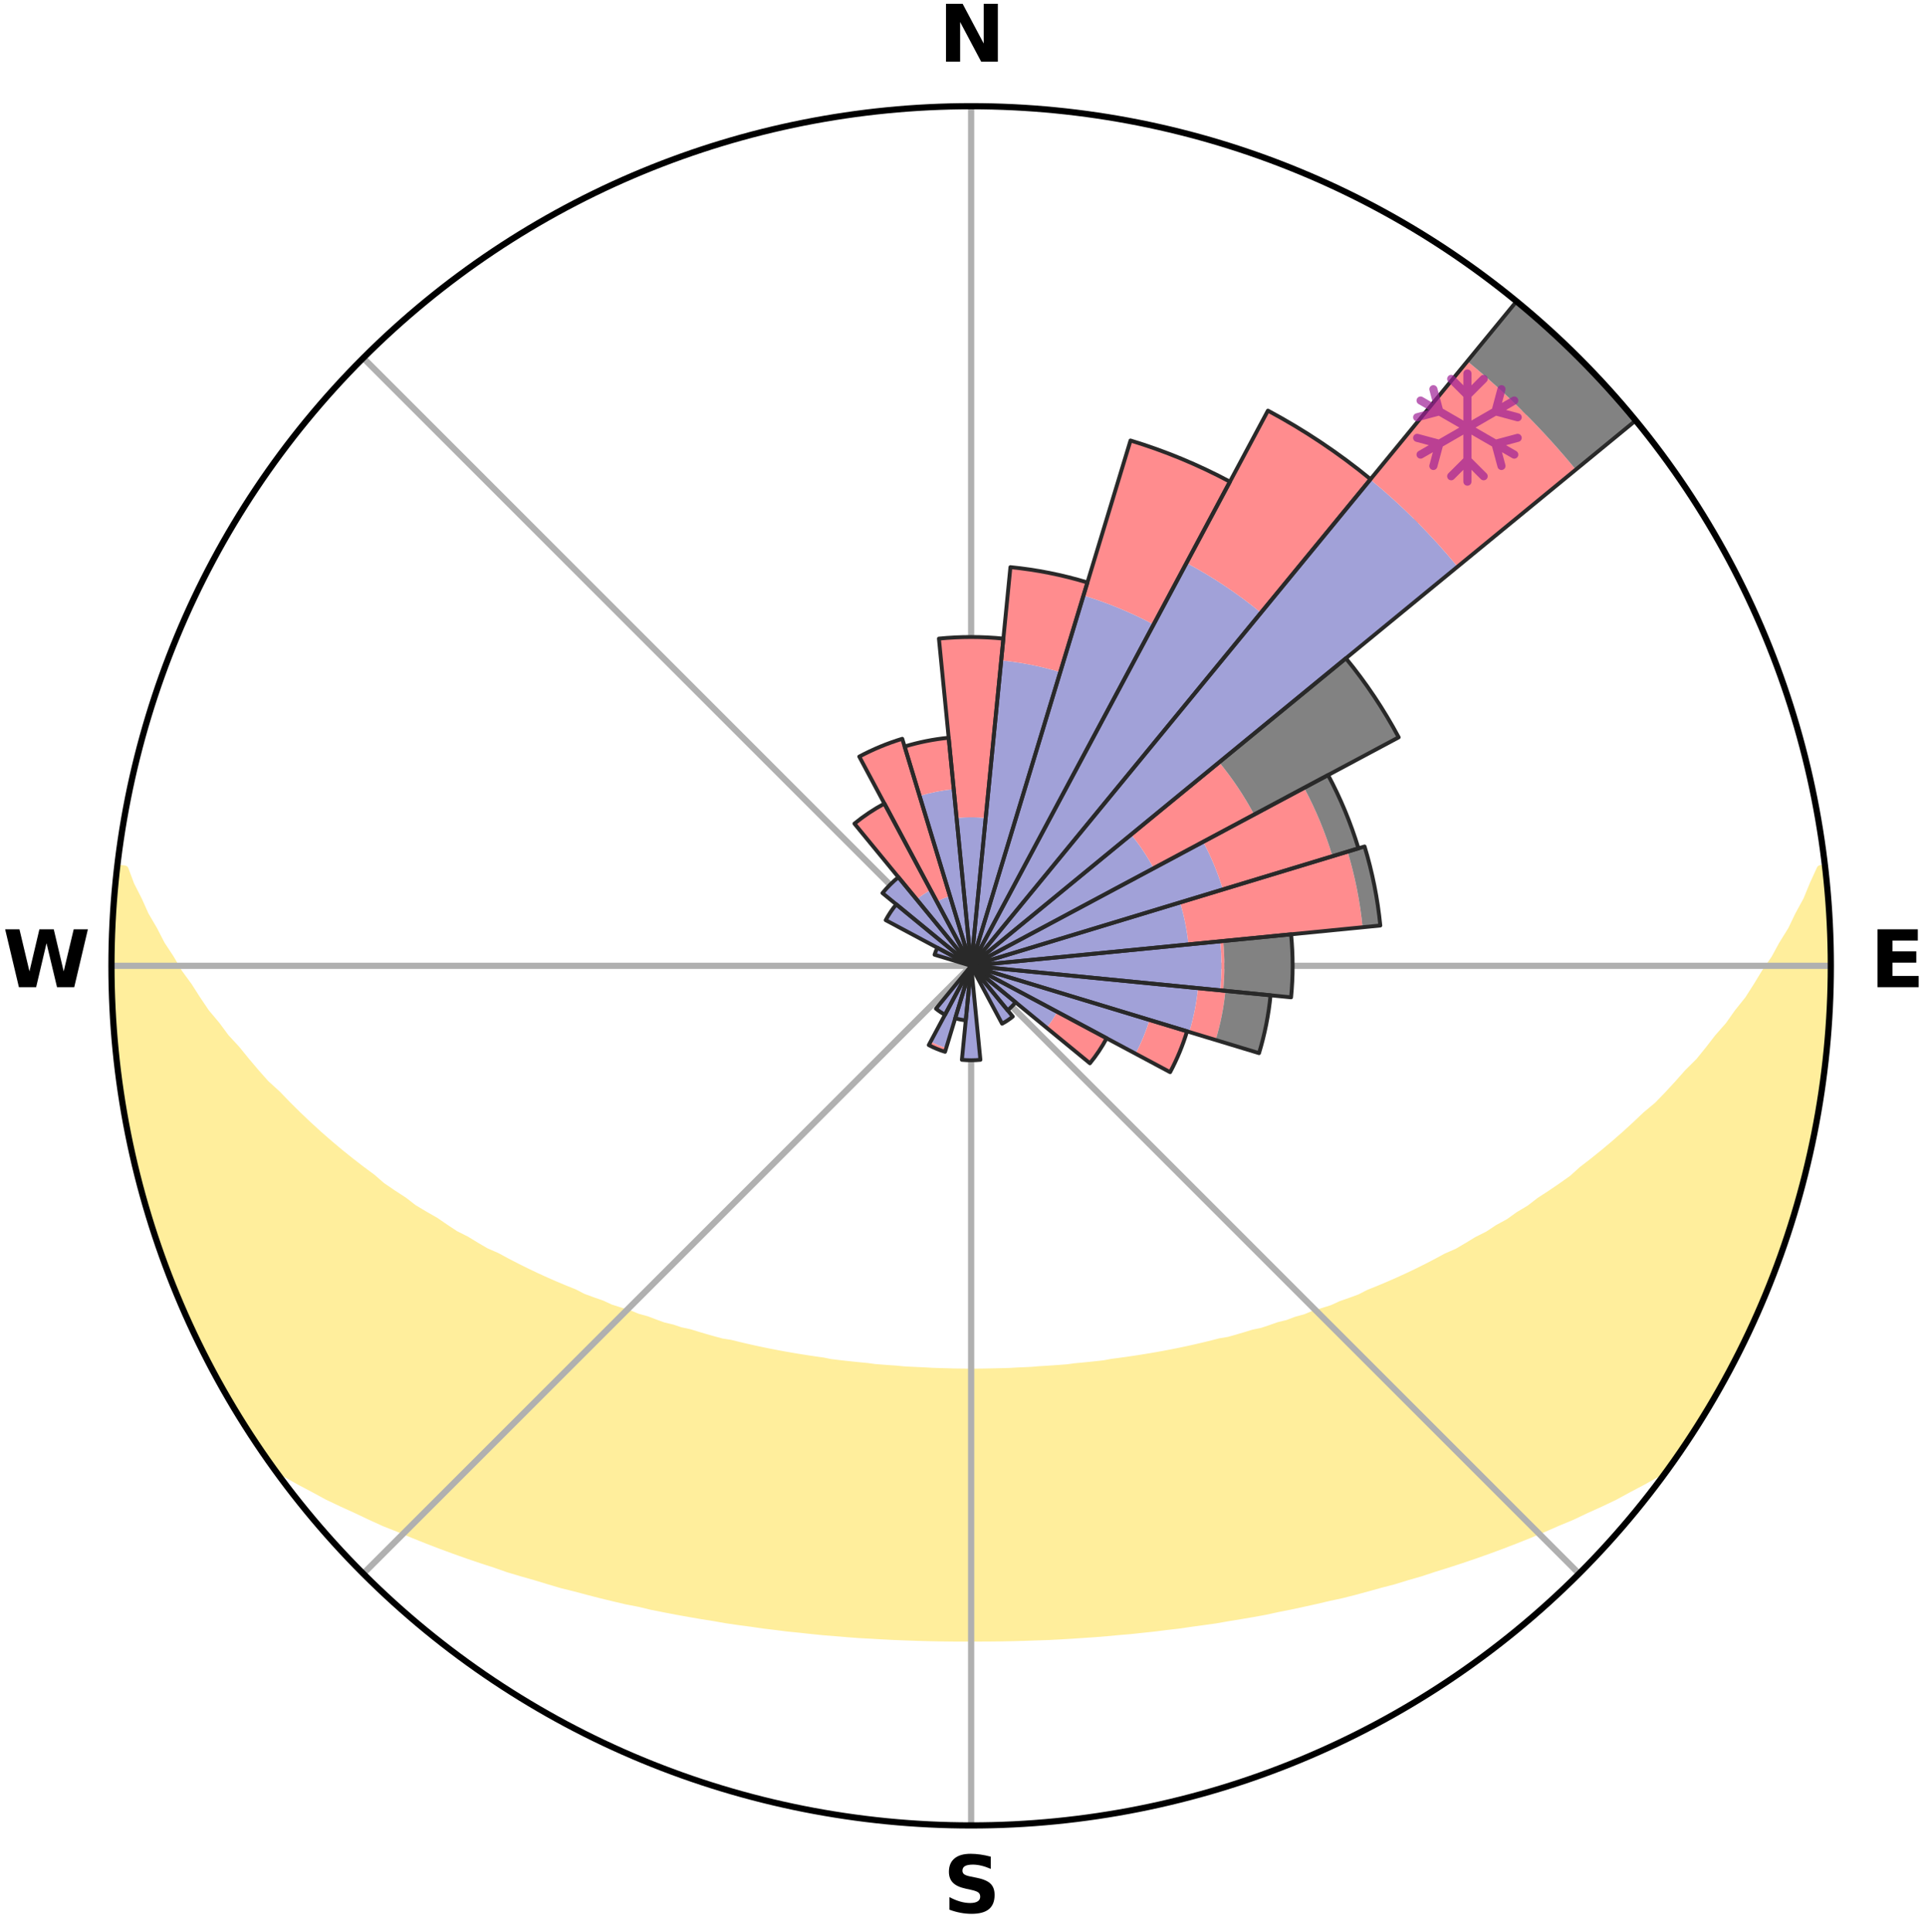 <?xml version="1.0" encoding="utf-8" standalone="no"?>
<!DOCTYPE svg PUBLIC "-//W3C//DTD SVG 1.1//EN"
  "http://www.w3.org/Graphics/SVG/1.1/DTD/svg11.dtd">
<svg xmlns:xlink="http://www.w3.org/1999/xlink" width="248.41pt" height="249.158pt" viewBox="0 0 248.41 249.158" xmlns="http://www.w3.org/2000/svg" version="1.1">
 <title>Ski Rose for Ladurns</title>
 <defs>
  <style type="text/css">*{stroke-linejoin: round; stroke-linecap: butt}</style>
 </defs>
 <g id="figure_1">
  <g id="patch_1">
   <path d="M 0 249.158 
L 248.41 249.158 
L 248.41 0 
L 0 0 
z
" style="fill: #ffffff"/>
  </g>
  <g id="axes_1">
   <g id="patch_2">
    <path d="M 236.135 124.579 
C 236.135 110.018 233.267 95.599 227.695 82.147 
C 222.122 68.695 213.955 56.471 203.659 46.175 
C 193.363 35.879 181.139 27.711 167.687 22.139 
C 154.235 16.567 139.815 13.699 125.255 13.699 
C 110.694 13.699 96.275 16.567 82.823 22.139 
C 69.371 27.711 57.147 35.879 46.851 46.175 
C 36.555 56.471 28.387 68.695 22.815 82.147 
C 17.243 95.599 14.375 110.018 14.375 124.579 
C 14.375 139.14 17.243 153.559 22.815 167.011 
C 28.387 180.463 36.555 192.687 46.851 202.983 
C 57.147 213.279 69.371 221.447 82.823 227.019 
C 96.275 232.591 110.694 235.459 125.255 235.459 
C 139.815 235.459 154.235 232.591 167.687 227.019 
C 181.139 221.447 193.363 213.279 203.659 202.983 
C 213.955 192.687 222.122 180.463 227.695 167.011 
C 233.267 153.559 236.135 139.14 236.135 124.579 
M 125.255 124.579 
C 125.255 124.579 125.255 124.579 125.255 124.579 
C 125.255 124.579 125.255 124.579 125.255 124.579 
C 125.255 124.579 125.255 124.579 125.255 124.579 
C 125.255 124.579 125.255 124.579 125.255 124.579 
C 125.255 124.579 125.255 124.579 125.255 124.579 
C 125.255 124.579 125.255 124.579 125.255 124.579 
C 125.255 124.579 125.255 124.579 125.255 124.579 
C 125.255 124.579 125.255 124.579 125.255 124.579 
C 125.255 124.579 125.255 124.579 125.255 124.579 
C 125.255 124.579 125.255 124.579 125.255 124.579 
C 125.255 124.579 125.255 124.579 125.255 124.579 
C 125.255 124.579 125.255 124.579 125.255 124.579 
C 125.255 124.579 125.255 124.579 125.255 124.579 
C 125.255 124.579 125.255 124.579 125.255 124.579 
C 125.255 124.579 125.255 124.579 125.255 124.579 
C 125.255 124.579 125.255 124.579 125.255 124.579 
z
" style="fill: #ffffff"/>
   </g>
   <g id="PolyCollection_1">
    <defs>
     <path id="m74bc66208a" d="M 235.346 -137.122 
L 234.805 -137.061 
L 233.881 -135.039 
L 233.072 -133.064 
L 232.005 -131.108 
L 231.088 -129.2 
L 229.922 -127.32 
L 228.922 -125.484 
L 227.678 -123.685 
L 226.608 -121.925 
L 225.506 -120.202 
L 224.166 -118.529 
L 223.007 -116.886 
L 221.613 -115.301 
L 220.403 -113.738 
L 219.169 -112.215 
L 217.708 -110.762 
L 216.432 -109.321 
L 215.137 -107.92 
L 213.824 -106.559 
L 212.295 -105.283 
L 210.952 -104.005 
L 209.595 -102.767 
L 208.225 -101.569 
L 206.845 -100.411 
L 205.455 -99.292 
L 204.056 -98.213 
L 202.836 -97.106 
L 201.421 -96.102 
L 200.001 -95.136 
L 198.578 -94.208 
L 197.329 -93.24 
L 195.899 -92.385 
L 194.64 -91.484 
L 193.209 -90.699 
L 191.944 -89.863 
L 190.514 -89.146 
L 189.248 -88.373 
L 187.981 -87.631 
L 186.56 -87.011 
L 185.296 -86.328 
L 184.034 -85.674 
L 182.774 -85.048 
L 181.516 -84.448 
L 180.262 -83.876 
L 179.013 -83.329 
L 177.769 -82.808 
L 176.53 -82.311 
L 175.419 -81.735 
L 174.19 -81.285 
L 172.968 -80.858 
L 171.864 -80.348 
L 170.655 -79.964 
L 169.455 -79.6 
L 168.364 -79.152 
L 167.179 -78.827 
L 166.096 -78.416 
L 164.928 -78.128 
L 163.855 -77.753 
L 162.786 -77.395 
L 161.644 -77.156 
L 160.587 -76.831 
L 159.534 -76.521 
L 158.486 -76.227 
L 157.38 -76.044 
L 156.345 -75.777 
L 155.316 -75.524 
L 154.291 -75.285 
L 153.273 -75.058 
L 152.259 -74.843 
L 151.251 -74.64 
L 150.249 -74.448 
L 149.252 -74.267 
L 148.261 -74.097 
L 147.275 -73.936 
L 146.295 -73.785 
L 145.319 -73.642 
L 144.349 -73.509 
L 143.384 -73.383 
L 142.445 -73.203 
L 141.488 -73.095 
L 140.535 -72.995 
L 139.586 -72.901 
L 138.642 -72.814 
L 137.713 -72.686 
L 136.775 -72.614 
L 135.841 -72.547 
L 134.91 -72.486 
L 133.982 -72.43 
L 133.061 -72.349 
L 132.137 -72.306 
L 131.215 -72.267 
L 130.297 -72.213 
L 129.378 -72.187 
L 128.461 -72.165 
L 127.544 -72.147 
L 126.628 -72.128 
L 125.713 -72.121 
L 124.797 -72.121 
L 123.881 -72.131 
L 122.965 -72.144 
L 122.05 -72.172 
L 121.132 -72.197 
L 120.214 -72.226 
L 119.296 -72.281 
L 118.375 -72.323 
L 117.452 -72.368 
L 116.526 -72.418 
L 115.604 -72.51 
L 114.674 -72.573 
L 113.741 -72.642 
L 112.804 -72.717 
L 111.876 -72.846 
L 110.933 -72.936 
L 109.986 -73.032 
L 109.034 -73.134 
L 108.078 -73.244 
L 107.117 -73.361 
L 106.177 -73.553 
L 105.209 -73.689 
L 104.235 -73.833 
L 103.256 -73.986 
L 102.272 -74.149 
L 101.283 -74.321 
L 100.288 -74.503 
L 99.288 -74.697 
L 98.282 -74.901 
L 97.271 -75.117 
L 96.254 -75.345 
L 95.232 -75.586 
L 94.205 -75.84 
L 93.109 -76.012 
L 92.068 -76.292 
L 91.023 -76.587 
L 89.972 -76.898 
L 88.918 -77.223 
L 87.778 -77.464 
L 86.711 -77.822 
L 85.553 -78.095 
L 84.476 -78.487 
L 83.396 -78.898 
L 82.214 -79.223 
L 81.125 -79.672 
L 79.927 -80.036 
L 78.721 -80.42 
L 77.62 -80.93 
L 76.401 -81.357 
L 75.175 -81.807 
L 74.066 -82.383 
L 72.831 -82.879 
L 71.589 -83.4 
L 70.343 -83.946 
L 69.092 -84.518 
L 67.837 -85.117 
L 66.58 -85.743 
L 65.32 -86.397 
L 64.059 -87.078 
L 62.642 -87.697 
L 61.378 -88.439 
L 60.114 -89.21 
L 58.688 -89.926 
L 57.426 -90.761 
L 56.168 -91.626 
L 54.741 -92.444 
L 53.314 -93.298 
L 52.068 -94.264 
L 50.647 -95.19 
L 49.231 -96.155 
L 48.005 -97.223 
L 46.602 -98.262 
L 45.205 -99.34 
L 43.818 -100.456 
L 42.44 -101.613 
L 41.074 -102.808 
L 39.719 -104.044 
L 38.379 -105.319 
L 37.054 -106.634 
L 35.745 -107.989 
L 34.25 -109.35 
L 32.977 -110.788 
L 31.724 -112.266 
L 30.494 -113.782 
L 29.079 -115.318 
L 27.896 -116.917 
L 26.532 -118.541 
L 25.402 -120.219 
L 24.303 -121.936 
L 23.027 -123.687 
L 21.991 -125.48 
L 20.786 -127.315 
L 19.825 -129.182 
L 18.705 -131.096 
L 17.835 -133.033 
L 16.825 -135.02 
L 16.079 -137.018 
L 15.105 -137.129 
L 15.105 -137.129 
L 14.945 -135.201 
L 14.818 -133.271 
L 14.614 -131.346 
L 14.553 -129.412 
L 14.415 -127.482 
L 14.42 -125.546 
L 14.456 -123.612 
L 14.418 -121.677 
L 14.519 -119.744 
L 14.651 -117.814 
L 14.814 -115.887 
L 14.906 -113.954 
L 15.132 -112.032 
L 15.388 -110.115 
L 15.673 -108.202 
L 15.988 -106.294 
L 16.241 -104.375 
L 16.618 -102.477 
L 17.024 -100.585 
L 17.459 -98.7 
L 17.925 -96.822 
L 18.421 -94.951 
L 18.947 -93.089 
L 19.59 -91.263 
L 20.176 -89.42 
L 20.793 -87.587 
L 21.441 -85.765 
L 22.119 -83.953 
L 22.829 -82.153 
L 23.639 -80.395 
L 24.412 -78.622 
L 25.218 -76.864 
L 26.057 -75.121 
L 26.931 -73.395 
L 27.846 -71.691 
L 28.798 -70.006 
L 29.732 -68.312 
L 30.719 -66.647 
L 31.759 -65.015 
L 32.801 -63.385 
L 33.877 -61.777 
L 35.02 -60.215 
L 36.814 -59.136 
L 38.637 -58.114 
L 40.474 -57.141 
L 42.264 -56.167 
L 44.122 -55.285 
L 45.978 -54.441 
L 47.779 -53.585 
L 49.579 -52.766 
L 51.433 -52.034 
L 53.227 -51.283 
L 55.017 -50.564 
L 56.802 -49.876 
L 58.581 -49.219 
L 60.355 -48.591 
L 62.121 -47.991 
L 63.879 -47.42 
L 65.589 -46.821 
L 67.333 -46.302 
L 69.068 -45.808 
L 70.762 -45.292 
L 72.446 -44.794 
L 74.157 -44.371 
L 75.83 -43.925 
L 77.493 -43.495 
L 79.152 -43.093 
L 80.801 -42.705 
L 82.467 -42.384 
L 84.08 -41.996 
L 85.71 -41.673 
L 87.33 -41.361 
L 88.945 -41.073 
L 90.551 -40.796 
L 92.151 -40.541 
L 93.73 -40.263 
L 95.315 -40.033 
L 96.896 -39.824 
L 98.459 -39.595 
L 100.026 -39.407 
L 101.579 -39.208 
L 103.137 -39.055 
L 104.681 -38.885 
L 106.222 -38.729 
L 107.763 -38.606 
L 109.297 -38.477 
L 110.827 -38.362 
L 112.357 -38.281 
L 113.882 -38.191 
L 115.403 -38.114 
L 116.924 -38.056 
L 118.441 -38.003 
L 119.957 -37.962 
L 121.472 -37.933 
L 122.986 -37.916 
L 124.499 -37.916 
L 126.011 -37.914 
L 127.524 -37.92 
L 129.038 -37.936 
L 130.552 -37.965 
L 132.068 -38.006 
L 133.586 -38.059 
L 135.107 -38.108 
L 136.629 -38.185 
L 138.153 -38.275 
L 139.68 -38.378 
L 141.213 -38.479 
L 142.746 -38.607 
L 144.283 -38.75 
L 145.83 -38.878 
L 147.375 -39.047 
L 148.93 -39.209 
L 150.484 -39.407 
L 152.053 -39.587 
L 153.616 -39.816 
L 155.195 -40.032 
L 156.783 -40.254 
L 158.362 -40.532 
L 159.96 -40.794 
L 161.568 -41.065 
L 163.18 -41.359 
L 164.782 -41.709 
L 166.411 -42.032 
L 168.044 -42.382 
L 169.688 -42.744 
L 171.335 -43.133 
L 173.018 -43.493 
L 174.685 -43.916 
L 176.355 -44.368 
L 178.035 -44.836 
L 179.754 -45.282 
L 181.444 -45.805 
L 183.179 -46.299 
L 184.887 -46.865 
L 186.638 -47.41 
L 188.397 -47.982 
L 190.163 -48.581 
L 191.937 -49.209 
L 193.716 -49.867 
L 195.502 -50.554 
L 197.292 -51.274 
L 199.086 -52.025 
L 200.883 -52.81 
L 202.736 -53.581 
L 204.537 -54.437 
L 206.397 -55.277 
L 208.251 -56.162 
L 210.041 -57.137 
L 211.883 -58.107 
L 213.702 -59.132 
L 215.5 -60.208 
L 216.616 -61.789 
L 217.712 -63.383 
L 218.731 -65.028 
L 219.79 -66.648 
L 220.771 -68.316 
L 221.671 -70.029 
L 222.63 -71.709 
L 223.535 -73.418 
L 224.372 -75.161 
L 225.314 -76.853 
L 226.059 -78.64 
L 226.904 -80.381 
L 227.639 -82.17 
L 228.38 -83.957 
L 229.074 -85.763 
L 229.72 -87.586 
L 230.38 -89.405 
L 230.927 -91.261 
L 231.545 -93.095 
L 232.007 -94.974 
L 232.592 -96.82 
L 232.965 -98.72 
L 233.465 -100.589 
L 233.897 -102.476 
L 234.168 -104.393 
L 234.525 -106.294 
L 234.865 -108.198 
L 235.165 -110.109 
L 235.414 -112.028 
L 235.459 -113.968 
L 235.645 -115.891 
L 235.793 -117.818 
L 235.904 -119.748 
L 235.976 -121.68 
L 236.016 -123.612 
L 236.022 -125.546 
L 235.99 -127.479 
L 235.927 -129.411 
L 235.832 -131.342 
L 235.703 -133.272 
L 235.539 -135.198 
L 235.346 -137.122 
z
" style="stroke: #ffee9c"/>
    </defs>
    <g clip-path="url(#p32861a36eb)">
     <use xlink:href="#m74bc66208a" x="0" y="249.158" style="fill: #ffee9c; stroke: #ffee9c"/>
    </g>
   </g>
   <g id="matplotlib.axis_1">
    <g id="xtick_1">
     <g id="line2d_1">
      <path d="M 125.255 124.579 
L 125.255 13.699 
" clip-path="url(#p32861a36eb)" style="fill: none; stroke: #b0b0b0; stroke-width: 0.8; stroke-linecap: square"/>
     </g>
     <g id="text_1">
      <!-- N -->
      <g transform="translate(121.07 7.958) scale(0.1 -0.1)">
       <defs>
        <path id="DejaVuSans-Bold-4e" d="M 588 4666 
L 1931 4666 
L 3628 1466 
L 3628 4666 
L 4769 4666 
L 4769 0 
L 3425 0 
L 1728 3200 
L 1728 0 
L 588 0 
L 588 4666 
z
" transform="scale(0.016)"/>
       </defs>
       <use xlink:href="#DejaVuSans-Bold-4e"/>
      </g>
     </g>
    </g>
    <g id="xtick_2">
     <g id="line2d_2">
      <path d="M 125.255 124.579 
L 203.659 46.175 
" clip-path="url(#p32861a36eb)" style="fill: none; stroke: #b0b0b0; stroke-width: 0.8; stroke-linecap: square"/>
     </g>
    </g>
    <g id="xtick_3">
     <g id="line2d_3">
      <path d="M 125.255 124.579 
L 236.135 124.579 
" clip-path="url(#p32861a36eb)" style="fill: none; stroke: #b0b0b0; stroke-width: 0.8; stroke-linecap: square"/>
     </g>
     <g id="text_2">
      <!-- E -->
      <g transform="translate(241.219 127.338) scale(0.1 -0.1)">
       <defs>
        <path id="DejaVuSans-Bold-45" d="M 588 4666 
L 3834 4666 
L 3834 3756 
L 1791 3756 
L 1791 2888 
L 3713 2888 
L 3713 1978 
L 1791 1978 
L 1791 909 
L 3903 909 
L 3903 0 
L 588 0 
L 588 4666 
z
" transform="scale(0.016)"/>
       </defs>
       <use xlink:href="#DejaVuSans-Bold-45"/>
      </g>
     </g>
    </g>
    <g id="xtick_4">
     <g id="line2d_4">
      <path d="M 125.255 124.579 
L 203.659 202.983 
" clip-path="url(#p32861a36eb)" style="fill: none; stroke: #b0b0b0; stroke-width: 0.8; stroke-linecap: square"/>
     </g>
    </g>
    <g id="xtick_5">
     <g id="line2d_5">
      <path d="M 125.255 124.579 
L 125.255 235.459 
" clip-path="url(#p32861a36eb)" style="fill: none; stroke: #b0b0b0; stroke-width: 0.8; stroke-linecap: square"/>
     </g>
     <g id="text_3">
      <!-- S -->
      <g transform="translate(121.654 246.718) scale(0.1 -0.1)">
       <defs>
        <path id="DejaVuSans-Bold-53" d="M 3834 4519 
L 3834 3531 
Q 3450 3703 3084 3790 
Q 2719 3878 2394 3878 
Q 1963 3878 1756 3759 
Q 1550 3641 1550 3391 
Q 1550 3203 1689 3098 
Q 1828 2994 2194 2919 
L 2706 2816 
Q 3484 2659 3812 2340 
Q 4141 2022 4141 1434 
Q 4141 663 3683 286 
Q 3225 -91 2284 -91 
Q 1841 -91 1394 -6 
Q 947 78 500 244 
L 500 1259 
Q 947 1022 1364 901 
Q 1781 781 2169 781 
Q 2563 781 2772 912 
Q 2981 1044 2981 1288 
Q 2981 1506 2839 1625 
Q 2697 1744 2272 1838 
L 1806 1941 
Q 1106 2091 782 2419 
Q 459 2747 459 3303 
Q 459 4000 909 4375 
Q 1359 4750 2203 4750 
Q 2588 4750 2994 4692 
Q 3400 4634 3834 4519 
z
" transform="scale(0.016)"/>
       </defs>
       <use xlink:href="#DejaVuSans-Bold-53"/>
      </g>
     </g>
    </g>
    <g id="xtick_6">
     <g id="line2d_6">
      <path d="M 125.255 124.579 
L 46.851 202.983 
" clip-path="url(#p32861a36eb)" style="fill: none; stroke: #b0b0b0; stroke-width: 0.8; stroke-linecap: square"/>
     </g>
    </g>
    <g id="xtick_7">
     <g id="line2d_7">
      <path d="M 125.255 124.579 
L 14.375 124.579 
" clip-path="url(#p32861a36eb)" style="fill: none; stroke: #b0b0b0; stroke-width: 0.8; stroke-linecap: square"/>
     </g>
     <g id="text_4">
      <!-- W -->
      <g transform="translate(0.36 127.338) scale(0.1 -0.1)">
       <defs>
        <path id="DejaVuSans-Bold-57" d="M 191 4666 
L 1344 4666 
L 2150 1275 
L 2950 4666 
L 4109 4666 
L 4909 1275 
L 5716 4666 
L 6859 4666 
L 5759 0 
L 4372 0 
L 3525 3547 
L 2688 0 
L 1300 0 
L 191 4666 
z
" transform="scale(0.016)"/>
       </defs>
       <use xlink:href="#DejaVuSans-Bold-57"/>
      </g>
     </g>
    </g>
    <g id="xtick_8">
     <g id="line2d_8">
      <path d="M 125.255 124.579 
L 46.851 46.175 
" clip-path="url(#p32861a36eb)" style="fill: none; stroke: #b0b0b0; stroke-width: 0.8; stroke-linecap: square"/>
     </g>
    </g>
   </g>
   <g id="matplotlib.axis_2"/>
   <g id="patch_3">
    <path d="M 125.255 124.579 
C 125.255 124.579 125.255 124.579 125.255 124.579 
C 125.255 124.579 125.255 124.579 125.255 124.579 
L 125.255 124.579 
C 125.255 124.579 125.255 124.579 125.255 124.579 
C 125.255 124.579 125.255 124.579 125.255 124.579 
z
" clip-path="url(#p32861a36eb)" style="fill: #d9d9d9"/>
   </g>
   <g id="patch_4">
    <path d="M 125.255 124.579 
C 125.255 124.579 125.255 124.579 125.255 124.579 
C 125.255 124.579 125.255 124.579 125.255 124.579 
L 125.255 124.579 
C 125.255 124.579 125.255 124.579 125.255 124.579 
C 125.255 124.579 125.255 124.579 125.255 124.579 
z
" clip-path="url(#p32861a36eb)" style="fill: #d9d9d9"/>
   </g>
   <g id="patch_5">
    <path d="M 125.255 124.579 
C 125.255 124.579 125.255 124.579 125.255 124.579 
C 125.255 124.579 125.255 124.579 125.255 124.579 
L 125.255 124.579 
C 125.255 124.579 125.255 124.579 125.255 124.579 
C 125.255 124.579 125.255 124.579 125.255 124.579 
z
" clip-path="url(#p32861a36eb)" style="fill: #d9d9d9"/>
   </g>
   <g id="patch_6">
    <path d="M 125.255 124.579 
C 125.255 124.579 125.255 124.579 125.255 124.579 
C 125.255 124.579 125.255 124.579 125.255 124.579 
L 125.255 124.579 
C 125.255 124.579 125.255 124.579 125.255 124.579 
C 125.255 124.579 125.255 124.579 125.255 124.579 
z
" clip-path="url(#p32861a36eb)" style="fill: #d9d9d9"/>
   </g>
   <g id="patch_7">
    <path d="M 125.255 124.579 
C 125.255 124.579 125.255 124.579 125.255 124.579 
C 125.255 124.579 125.255 124.579 125.255 124.579 
L 125.255 124.579 
C 125.255 124.579 125.255 124.579 125.255 124.579 
C 125.255 124.579 125.255 124.579 125.255 124.579 
z
" clip-path="url(#p32861a36eb)" style="fill: #d9d9d9"/>
   </g>
   <g id="patch_8">
    <path d="M 125.255 124.579 
C 125.255 124.579 125.255 124.579 125.255 124.579 
C 125.255 124.579 125.255 124.579 125.255 124.579 
L 125.255 124.579 
C 125.255 124.579 125.255 124.579 125.255 124.579 
C 125.255 124.579 125.255 124.579 125.255 124.579 
z
" clip-path="url(#p32861a36eb)" style="fill: #d9d9d9"/>
   </g>
   <g id="patch_9">
    <path d="M 125.255 124.579 
C 125.255 124.579 125.255 124.579 125.255 124.579 
C 125.255 124.579 125.255 124.579 125.255 124.579 
L 125.255 124.579 
C 125.255 124.579 125.255 124.579 125.255 124.579 
C 125.255 124.579 125.255 124.579 125.255 124.579 
z
" clip-path="url(#p32861a36eb)" style="fill: #d9d9d9"/>
   </g>
   <g id="patch_10">
    <path d="M 125.255 124.579 
C 125.255 124.579 125.255 124.579 125.255 124.579 
C 125.255 124.579 125.255 124.579 125.255 124.579 
L 125.255 124.579 
C 125.255 124.579 125.255 124.579 125.255 124.579 
C 125.255 124.579 125.255 124.579 125.255 124.579 
z
" clip-path="url(#p32861a36eb)" style="fill: #d9d9d9"/>
   </g>
   <g id="patch_11">
    <path d="M 125.255 124.579 
C 125.255 124.579 125.255 124.579 125.255 124.579 
C 125.255 124.579 125.255 124.579 125.255 124.579 
L 125.255 124.579 
C 125.255 124.579 125.255 124.579 125.255 124.579 
C 125.255 124.579 125.255 124.579 125.255 124.579 
z
" clip-path="url(#p32861a36eb)" style="fill: #d9d9d9"/>
   </g>
   <g id="patch_12">
    <path d="M 125.255 124.579 
C 125.255 124.579 125.255 124.579 125.255 124.579 
C 125.255 124.579 125.255 124.579 125.255 124.579 
L 125.255 124.579 
C 125.255 124.579 125.255 124.579 125.255 124.579 
C 125.255 124.579 125.255 124.579 125.255 124.579 
z
" clip-path="url(#p32861a36eb)" style="fill: #d9d9d9"/>
   </g>
   <g id="patch_13">
    <path d="M 125.255 124.579 
C 125.255 124.579 125.255 124.579 125.255 124.579 
C 125.255 124.579 125.255 124.579 125.255 124.579 
L 125.255 124.579 
C 125.255 124.579 125.255 124.579 125.255 124.579 
C 125.255 124.579 125.255 124.579 125.255 124.579 
z
" clip-path="url(#p32861a36eb)" style="fill: #d9d9d9"/>
   </g>
   <g id="patch_14">
    <path d="M 125.255 124.579 
C 125.255 124.579 125.255 124.579 125.255 124.579 
C 125.255 124.579 125.255 124.579 125.255 124.579 
L 125.255 124.579 
C 125.255 124.579 125.255 124.579 125.255 124.579 
C 125.255 124.579 125.255 124.579 125.255 124.579 
z
" clip-path="url(#p32861a36eb)" style="fill: #d9d9d9"/>
   </g>
   <g id="patch_15">
    <path d="M 125.255 124.579 
C 125.255 124.579 125.255 124.579 125.255 124.579 
C 125.255 124.579 125.255 124.579 125.255 124.579 
L 125.255 124.579 
C 125.255 124.579 125.255 124.579 125.255 124.579 
C 125.255 124.579 125.255 124.579 125.255 124.579 
z
" clip-path="url(#p32861a36eb)" style="fill: #d9d9d9"/>
   </g>
   <g id="patch_16">
    <path d="M 125.255 124.579 
C 125.255 124.579 125.255 124.579 125.255 124.579 
C 125.255 124.579 125.255 124.579 125.255 124.579 
L 125.255 124.579 
C 125.255 124.579 125.255 124.579 125.255 124.579 
C 125.255 124.579 125.255 124.579 125.255 124.579 
z
" clip-path="url(#p32861a36eb)" style="fill: #d9d9d9"/>
   </g>
   <g id="patch_17">
    <path d="M 125.255 124.579 
C 125.255 124.579 125.255 124.579 125.255 124.579 
C 125.255 124.579 125.255 124.579 125.255 124.579 
L 125.255 124.579 
C 125.255 124.579 125.255 124.579 125.255 124.579 
C 125.255 124.579 125.255 124.579 125.255 124.579 
z
" clip-path="url(#p32861a36eb)" style="fill: #d9d9d9"/>
   </g>
   <g id="patch_18">
    <path d="M 125.255 124.579 
C 125.255 124.579 125.255 124.579 125.255 124.579 
C 125.255 124.579 125.255 124.579 125.255 124.579 
L 125.255 124.579 
C 125.255 124.579 125.255 124.579 125.255 124.579 
C 125.255 124.579 125.255 124.579 125.255 124.579 
z
" clip-path="url(#p32861a36eb)" style="fill: #d9d9d9"/>
   </g>
   <g id="patch_19">
    <path d="M 125.255 124.579 
C 125.255 124.579 125.255 124.579 125.255 124.579 
C 125.255 124.579 125.255 124.579 125.255 124.579 
L 125.255 124.579 
C 125.255 124.579 125.255 124.579 125.255 124.579 
C 125.255 124.579 125.255 124.579 125.255 124.579 
z
" clip-path="url(#p32861a36eb)" style="fill: #d9d9d9"/>
   </g>
   <g id="patch_20">
    <path d="M 125.255 124.579 
C 125.255 124.579 125.255 124.579 125.255 124.579 
C 125.255 124.579 125.255 124.579 125.255 124.579 
L 125.255 124.579 
C 125.255 124.579 125.255 124.579 125.255 124.579 
C 125.255 124.579 125.255 124.579 125.255 124.579 
z
" clip-path="url(#p32861a36eb)" style="fill: #d9d9d9"/>
   </g>
   <g id="patch_21">
    <path d="M 125.255 124.579 
C 125.255 124.579 125.255 124.579 125.255 124.579 
C 125.255 124.579 125.255 124.579 125.255 124.579 
L 125.255 124.579 
C 125.255 124.579 125.255 124.579 125.255 124.579 
C 125.255 124.579 125.255 124.579 125.255 124.579 
z
" clip-path="url(#p32861a36eb)" style="fill: #d9d9d9"/>
   </g>
   <g id="patch_22">
    <path d="M 125.255 124.579 
C 125.255 124.579 125.255 124.579 125.255 124.579 
C 125.255 124.579 125.255 124.579 125.255 124.579 
L 125.255 124.579 
C 125.255 124.579 125.255 124.579 125.255 124.579 
C 125.255 124.579 125.255 124.579 125.255 124.579 
z
" clip-path="url(#p32861a36eb)" style="fill: #d9d9d9"/>
   </g>
   <g id="patch_23">
    <path d="M 125.255 124.579 
C 125.255 124.579 125.255 124.579 125.255 124.579 
C 125.255 124.579 125.255 124.579 125.255 124.579 
L 125.255 124.579 
C 125.255 124.579 125.255 124.579 125.255 124.579 
C 125.255 124.579 125.255 124.579 125.255 124.579 
z
" clip-path="url(#p32861a36eb)" style="fill: #d9d9d9"/>
   </g>
   <g id="patch_24">
    <path d="M 125.255 124.579 
C 125.255 124.579 125.255 124.579 125.255 124.579 
C 125.255 124.579 125.255 124.579 125.255 124.579 
L 125.255 124.579 
C 125.255 124.579 125.255 124.579 125.255 124.579 
C 125.255 124.579 125.255 124.579 125.255 124.579 
z
" clip-path="url(#p32861a36eb)" style="fill: #d9d9d9"/>
   </g>
   <g id="patch_25">
    <path d="M 125.255 124.579 
C 125.255 124.579 125.255 124.579 125.255 124.579 
C 125.255 124.579 125.255 124.579 125.255 124.579 
L 125.255 124.579 
C 125.255 124.579 125.255 124.579 125.255 124.579 
C 125.255 124.579 125.255 124.579 125.255 124.579 
z
" clip-path="url(#p32861a36eb)" style="fill: #d9d9d9"/>
   </g>
   <g id="patch_26">
    <path d="M 125.255 124.579 
C 125.255 124.579 125.255 124.579 125.255 124.579 
C 125.255 124.579 125.255 124.579 125.255 124.579 
L 125.255 124.579 
C 125.255 124.579 125.255 124.579 125.255 124.579 
C 125.255 124.579 125.255 124.579 125.255 124.579 
z
" clip-path="url(#p32861a36eb)" style="fill: #d9d9d9"/>
   </g>
   <g id="patch_27">
    <path d="M 125.255 124.579 
C 125.255 124.579 125.255 124.579 125.255 124.579 
C 125.255 124.579 125.255 124.579 125.255 124.579 
L 125.255 124.579 
C 125.255 124.579 125.255 124.579 125.255 124.579 
C 125.255 124.579 125.255 124.579 125.255 124.579 
z
" clip-path="url(#p32861a36eb)" style="fill: #d9d9d9"/>
   </g>
   <g id="patch_28">
    <path d="M 125.255 124.579 
C 125.255 124.579 125.255 124.579 125.255 124.579 
C 125.255 124.579 125.255 124.579 125.255 124.579 
L 125.255 124.579 
C 125.255 124.579 125.255 124.579 125.255 124.579 
C 125.255 124.579 125.255 124.579 125.255 124.579 
z
" clip-path="url(#p32861a36eb)" style="fill: #d9d9d9"/>
   </g>
   <g id="patch_29">
    <path d="M 125.255 124.579 
C 125.255 124.579 125.255 124.579 125.255 124.579 
C 125.255 124.579 125.255 124.579 125.255 124.579 
L 125.255 124.579 
C 125.255 124.579 125.255 124.579 125.255 124.579 
C 125.255 124.579 125.255 124.579 125.255 124.579 
z
" clip-path="url(#p32861a36eb)" style="fill: #d9d9d9"/>
   </g>
   <g id="patch_30">
    <path d="M 125.255 124.579 
C 125.255 124.579 125.255 124.579 125.255 124.579 
C 125.255 124.579 125.255 124.579 125.255 124.579 
L 125.255 124.579 
C 125.255 124.579 125.255 124.579 125.255 124.579 
C 125.255 124.579 125.255 124.579 125.255 124.579 
z
" clip-path="url(#p32861a36eb)" style="fill: #d9d9d9"/>
   </g>
   <g id="patch_31">
    <path d="M 125.255 124.579 
C 125.255 124.579 125.255 124.579 125.255 124.579 
C 125.255 124.579 125.255 124.579 125.255 124.579 
L 125.255 124.579 
C 125.255 124.579 125.255 124.579 125.255 124.579 
C 125.255 124.579 125.255 124.579 125.255 124.579 
z
" clip-path="url(#p32861a36eb)" style="fill: #d9d9d9"/>
   </g>
   <g id="patch_32">
    <path d="M 125.255 124.579 
C 125.255 124.579 125.255 124.579 125.255 124.579 
C 125.255 124.579 125.255 124.579 125.255 124.579 
L 125.255 124.579 
C 125.255 124.579 125.255 124.579 125.255 124.579 
C 125.255 124.579 125.255 124.579 125.255 124.579 
z
" clip-path="url(#p32861a36eb)" style="fill: #d9d9d9"/>
   </g>
   <g id="patch_33">
    <path d="M 125.255 124.579 
C 125.255 124.579 125.255 124.579 125.255 124.579 
C 125.255 124.579 125.255 124.579 125.255 124.579 
L 125.255 124.579 
C 125.255 124.579 125.255 124.579 125.255 124.579 
C 125.255 124.579 125.255 124.579 125.255 124.579 
z
" clip-path="url(#p32861a36eb)" style="fill: #d9d9d9"/>
   </g>
   <g id="patch_34">
    <path d="M 125.255 124.579 
C 125.255 124.579 125.255 124.579 125.255 124.579 
C 125.255 124.579 125.255 124.579 125.255 124.579 
L 125.255 124.579 
C 125.255 124.579 125.255 124.579 125.255 124.579 
C 125.255 124.579 125.255 124.579 125.255 124.579 
z
" clip-path="url(#p32861a36eb)" style="fill: #d9d9d9"/>
   </g>
   <g id="patch_35">
    <path d="M 125.255 124.579 
C 125.255 124.579 125.255 124.579 125.255 124.579 
C 125.255 124.579 125.255 124.579 125.255 124.579 
L 127.133 105.51 
C 126.509 105.448 125.882 105.417 125.255 105.417 
C 124.628 105.417 124.001 105.448 123.377 105.51 
z
" clip-path="url(#p32861a36eb)" style="fill: #a1a1d8"/>
   </g>
   <g id="patch_36">
    <path d="M 125.255 124.579 
C 125.255 124.579 125.255 124.579 125.255 124.579 
C 125.255 124.579 125.255 124.579 125.255 124.579 
L 136.747 86.696 
C 135.507 86.32 134.249 86.005 132.978 85.752 
C 131.707 85.499 130.425 85.309 129.135 85.182 
z
" clip-path="url(#p32861a36eb)" style="fill: #a1a1d8"/>
   </g>
   <g id="patch_37">
    <path d="M 125.255 124.579 
C 125.255 124.579 125.255 124.579 125.255 124.579 
C 125.255 124.579 125.255 124.579 125.255 124.579 
L 148.788 80.552 
C 147.347 79.782 145.869 79.083 144.359 78.458 
C 142.849 77.832 141.31 77.282 139.746 76.807 
z
" clip-path="url(#p32861a36eb)" style="fill: #a1a1d8"/>
   </g>
   <g id="patch_38">
    <path d="M 125.255 124.579 
C 125.255 124.579 125.255 124.579 125.255 124.579 
C 125.255 124.579 125.255 124.579 125.255 124.579 
L 162.636 79.03 
C 161.145 77.806 159.595 76.657 157.992 75.585 
C 156.388 74.514 154.733 73.521 153.032 72.612 
z
" clip-path="url(#p32861a36eb)" style="fill: #a1a1d8"/>
   </g>
   <g id="patch_39">
    <path d="M 125.255 124.579 
C 125.255 124.579 125.255 124.579 125.255 124.579 
C 125.255 124.579 125.255 124.579 125.255 124.579 
L 187.988 73.095 
C 186.303 71.042 184.518 69.073 182.64 67.194 
C 180.761 65.316 178.792 63.531 176.739 61.846 
z
" clip-path="url(#p32861a36eb)" style="fill: #a1a1d8"/>
   </g>
   <g id="patch_40">
    <path d="M 125.255 124.579 
C 125.255 124.579 125.255 124.579 125.255 124.579 
C 125.255 124.579 125.255 124.579 125.255 124.579 
L 148.797 111.995 
C 148.385 111.225 147.936 110.475 147.45 109.748 
C 146.965 109.022 146.444 108.32 145.89 107.644 
z
" clip-path="url(#p32861a36eb)" style="fill: #a1a1d8"/>
   </g>
   <g id="patch_41">
    <path d="M 125.255 124.579 
C 125.255 124.579 125.255 124.579 125.255 124.579 
C 125.255 124.579 125.255 124.579 125.255 124.579 
L 157.726 114.729 
C 157.404 113.666 157.029 112.62 156.604 111.594 
C 156.179 110.568 155.704 109.563 155.18 108.584 
z
" clip-path="url(#p32861a36eb)" style="fill: #a1a1d8"/>
   </g>
   <g id="patch_42">
    <path d="M 125.255 124.579 
C 125.255 124.579 125.255 124.579 125.255 124.579 
C 125.255 124.579 125.255 124.579 125.255 124.579 
L 153.283 121.819 
C 153.192 120.901 153.057 119.989 152.877 119.085 
C 152.697 118.181 152.473 117.286 152.206 116.404 
z
" clip-path="url(#p32861a36eb)" style="fill: #a1a1d8"/>
   </g>
   <g id="patch_43">
    <path d="M 125.255 124.579 
C 125.255 124.579 125.255 124.579 125.255 124.579 
C 125.255 124.579 125.255 124.579 125.255 124.579 
L 157.39 127.744 
C 157.493 126.692 157.545 125.636 157.545 124.579 
C 157.545 123.522 157.493 122.466 157.39 121.414 
z
" clip-path="url(#p32861a36eb)" style="fill: #a1a1d8"/>
   </g>
   <g id="patch_44">
    <path d="M 125.255 124.579 
C 125.255 124.579 125.255 124.579 125.255 124.579 
C 125.255 124.579 125.255 124.579 125.255 124.579 
L 153.397 133.116 
C 153.676 132.195 153.91 131.26 154.098 130.316 
C 154.286 129.372 154.427 128.419 154.521 127.462 
z
" clip-path="url(#p32861a36eb)" style="fill: #a1a1d8"/>
   </g>
   <g id="patch_45">
    <path d="M 125.255 124.579 
C 125.255 124.579 125.255 124.579 125.255 124.579 
C 125.255 124.579 125.255 124.579 125.255 124.579 
L 146.462 135.915 
C 146.833 135.221 147.17 134.509 147.471 133.781 
C 147.773 133.054 148.038 132.313 148.266 131.56 
z
" clip-path="url(#p32861a36eb)" style="fill: #a1a1d8"/>
   </g>
   <g id="patch_46">
    <path d="M 125.255 124.579 
C 125.255 124.579 125.255 124.579 125.255 124.579 
C 125.255 124.579 125.255 124.579 125.255 124.579 
L 134.991 132.569 
C 135.253 132.251 135.498 131.919 135.727 131.577 
C 135.956 131.234 136.168 130.88 136.363 130.516 
z
" clip-path="url(#p32861a36eb)" style="fill: #a1a1d8"/>
   </g>
   <g id="patch_47">
    <path d="M 125.255 124.579 
C 125.255 124.579 125.255 124.579 125.255 124.579 
C 125.255 124.579 125.255 124.579 125.255 124.579 
L 129.96 130.312 
C 130.148 130.158 130.328 129.995 130.499 129.824 
C 130.671 129.652 130.834 129.472 130.988 129.284 
z
" clip-path="url(#p32861a36eb)" style="fill: #a1a1d8"/>
   </g>
   <g id="patch_48">
    <path d="M 125.255 124.579 
C 125.255 124.579 125.255 124.579 125.255 124.579 
C 125.255 124.579 125.255 124.579 125.255 124.579 
L 129.245 132.044 
C 129.489 131.913 129.727 131.771 129.957 131.617 
C 130.188 131.463 130.41 131.298 130.624 131.122 
z
" clip-path="url(#p32861a36eb)" style="fill: #a1a1d8"/>
   </g>
   <g id="patch_49">
    <path d="M 125.255 124.579 
C 125.255 124.579 125.255 124.579 125.255 124.579 
C 125.255 124.579 125.255 124.579 125.255 124.579 
L 125.255 124.579 
C 125.255 124.579 125.255 124.579 125.255 124.579 
C 125.255 124.579 125.255 124.579 125.255 124.579 
z
" clip-path="url(#p32861a36eb)" style="fill: #a1a1d8"/>
   </g>
   <g id="patch_50">
    <path d="M 125.255 124.579 
C 125.255 124.579 125.255 124.579 125.255 124.579 
C 125.255 124.579 125.255 124.579 125.255 124.579 
L 125.255 124.579 
C 125.255 124.579 125.255 124.579 125.255 124.579 
C 125.255 124.579 125.255 124.579 125.255 124.579 
z
" clip-path="url(#p32861a36eb)" style="fill: #a1a1d8"/>
   </g>
   <g id="patch_51">
    <path d="M 125.255 124.579 
C 125.255 124.579 125.255 124.579 125.255 124.579 
C 125.255 124.579 125.255 124.579 125.255 124.579 
L 124.061 136.702 
C 124.458 136.742 124.856 136.761 125.255 136.761 
C 125.654 136.761 126.052 136.742 126.449 136.702 
z
" clip-path="url(#p32861a36eb)" style="fill: #a1a1d8"/>
   </g>
   <g id="patch_52">
    <path d="M 125.255 124.579 
C 125.255 124.579 125.255 124.579 125.255 124.579 
C 125.255 124.579 125.255 124.579 125.255 124.579 
L 123.204 131.338 
C 123.426 131.406 123.65 131.462 123.877 131.507 
C 124.104 131.552 124.332 131.586 124.562 131.609 
z
" clip-path="url(#p32861a36eb)" style="fill: #a1a1d8"/>
   </g>
   <g id="patch_53">
    <path d="M 125.255 124.579 
C 125.255 124.579 125.255 124.579 125.255 124.579 
C 125.255 124.579 125.255 124.579 125.255 124.579 
L 120.031 134.353 
C 120.351 134.524 120.679 134.679 121.014 134.818 
C 121.349 134.957 121.691 135.079 122.038 135.184 
z
" clip-path="url(#p32861a36eb)" style="fill: #a1a1d8"/>
   </g>
   <g id="patch_54">
    <path d="M 125.255 124.579 
C 125.255 124.579 125.255 124.579 125.255 124.579 
C 125.255 124.579 125.255 124.579 125.255 124.579 
L 120.717 130.109 
C 120.898 130.257 121.086 130.397 121.281 130.527 
C 121.475 130.657 121.676 130.778 121.883 130.888 
z
" clip-path="url(#p32861a36eb)" style="fill: #a1a1d8"/>
   </g>
   <g id="patch_55">
    <path d="M 125.255 124.579 
C 125.255 124.579 125.255 124.579 125.255 124.579 
C 125.255 124.579 125.255 124.579 125.255 124.579 
L 125.255 124.579 
C 125.255 124.579 125.255 124.579 125.255 124.579 
C 125.255 124.579 125.255 124.579 125.255 124.579 
z
" clip-path="url(#p32861a36eb)" style="fill: #a1a1d8"/>
   </g>
   <g id="patch_56">
    <path d="M 125.255 124.579 
C 125.255 124.579 125.255 124.579 125.255 124.579 
C 125.255 124.579 125.255 124.579 125.255 124.579 
L 125.255 124.579 
C 125.255 124.579 125.255 124.579 125.255 124.579 
C 125.255 124.579 125.255 124.579 125.255 124.579 
z
" clip-path="url(#p32861a36eb)" style="fill: #a1a1d8"/>
   </g>
   <g id="patch_57">
    <path d="M 125.255 124.579 
C 125.255 124.579 125.255 124.579 125.255 124.579 
C 125.255 124.579 125.255 124.579 125.255 124.579 
L 125.255 124.579 
C 125.255 124.579 125.255 124.579 125.255 124.579 
C 125.255 124.579 125.255 124.579 125.255 124.579 
z
" clip-path="url(#p32861a36eb)" style="fill: #a1a1d8"/>
   </g>
   <g id="patch_58">
    <path d="M 125.255 124.579 
C 125.255 124.579 125.255 124.579 125.255 124.579 
C 125.255 124.579 125.255 124.579 125.255 124.579 
L 125.255 124.579 
C 125.255 124.579 125.255 124.579 125.255 124.579 
C 125.255 124.579 125.255 124.579 125.255 124.579 
z
" clip-path="url(#p32861a36eb)" style="fill: #a1a1d8"/>
   </g>
   <g id="patch_59">
    <path d="M 125.255 124.579 
C 125.255 124.579 125.255 124.579 125.255 124.579 
C 125.255 124.579 125.255 124.579 125.255 124.579 
L 125.255 124.579 
C 125.255 124.579 125.255 124.579 125.255 124.579 
C 125.255 124.579 125.255 124.579 125.255 124.579 
z
" clip-path="url(#p32861a36eb)" style="fill: #a1a1d8"/>
   </g>
   <g id="patch_60">
    <path d="M 125.255 124.579 
C 125.255 124.579 125.255 124.579 125.255 124.579 
C 125.255 124.579 125.255 124.579 125.255 124.579 
L 125.255 124.579 
C 125.255 124.579 125.255 124.579 125.255 124.579 
C 125.255 124.579 125.255 124.579 125.255 124.579 
z
" clip-path="url(#p32861a36eb)" style="fill: #a1a1d8"/>
   </g>
   <g id="patch_61">
    <path d="M 125.255 124.579 
C 125.255 124.579 125.255 124.579 125.255 124.579 
C 125.255 124.579 125.255 124.579 125.255 124.579 
L 120.907 122.255 
C 120.831 122.397 120.762 122.543 120.7 122.692 
C 120.638 122.841 120.584 122.993 120.537 123.148 
z
" clip-path="url(#p32861a36eb)" style="fill: #a1a1d8"/>
   </g>
   <g id="patch_62">
    <path d="M 125.255 124.579 
C 125.255 124.579 125.255 124.579 125.255 124.579 
C 125.255 124.579 125.255 124.579 125.255 124.579 
L 115.598 116.654 
C 115.338 116.97 115.094 117.298 114.867 117.638 
C 114.64 117.978 114.43 118.329 114.237 118.69 
z
" clip-path="url(#p32861a36eb)" style="fill: #a1a1d8"/>
   </g>
   <g id="patch_63">
    <path d="M 125.255 124.579 
C 125.255 124.579 125.255 124.579 125.255 124.579 
C 125.255 124.579 125.255 124.579 125.255 124.579 
L 115.872 113.146 
C 115.497 113.453 115.139 113.778 114.796 114.12 
C 114.454 114.463 114.129 114.822 113.821 115.196 
z
" clip-path="url(#p32861a36eb)" style="fill: #a1a1d8"/>
   </g>
   <g id="patch_64">
    <path d="M 125.255 124.579 
C 125.255 124.579 125.255 124.579 125.255 124.579 
C 125.255 124.579 125.255 124.579 125.255 124.579 
L 120.031 114.805 
C 119.711 114.976 119.399 115.163 119.098 115.365 
C 118.796 115.566 118.505 115.782 118.224 116.012 
z
" clip-path="url(#p32861a36eb)" style="fill: #a1a1d8"/>
   </g>
   <g id="patch_65">
    <path d="M 125.255 124.579 
C 125.255 124.579 125.255 124.579 125.255 124.579 
C 125.255 124.579 125.255 124.579 125.255 124.579 
L 122.527 115.588 
C 122.233 115.677 121.943 115.781 121.659 115.899 
C 121.375 116.017 121.097 116.148 120.826 116.293 
z
" clip-path="url(#p32861a36eb)" style="fill: #a1a1d8"/>
   </g>
   <g id="patch_66">
    <path d="M 125.255 124.579 
C 125.255 124.579 125.255 124.579 125.255 124.579 
C 125.255 124.579 125.255 124.579 125.255 124.579 
L 123.01 101.787 
C 122.264 101.86 121.522 101.97 120.787 102.117 
C 120.052 102.263 119.324 102.445 118.607 102.663 
z
" clip-path="url(#p32861a36eb)" style="fill: #a1a1d8"/>
   </g>
   <g id="patch_67">
    <path d="M 123.377 105.51 
C 124.001 105.448 124.628 105.417 125.255 105.417 
C 125.882 105.417 126.509 105.448 127.133 105.51 
L 129.412 82.372 
C 128.03 82.236 126.643 82.168 125.255 82.168 
C 123.867 82.168 122.479 82.236 121.098 82.372 
z
" clip-path="url(#p32861a36eb)" style="fill: #ff8c8e"/>
   </g>
   <g id="patch_68">
    <path d="M 129.135 85.182 
C 130.425 85.309 131.707 85.499 132.978 85.752 
C 134.249 86.005 135.507 86.32 136.747 86.696 
L 140.254 75.132 
C 138.636 74.641 136.994 74.23 135.335 73.9 
C 133.677 73.57 132.003 73.322 130.32 73.156 
z
" clip-path="url(#p32861a36eb)" style="fill: #ff8c8e"/>
   </g>
   <g id="patch_69">
    <path d="M 139.746 76.807 
C 141.31 77.282 142.849 77.832 144.359 78.458 
C 145.869 79.083 147.347 79.782 148.788 80.552 
L 158.633 62.132 
C 156.589 61.04 154.493 60.048 152.352 59.161 
C 150.21 58.275 148.027 57.493 145.809 56.821 
z
" clip-path="url(#p32861a36eb)" style="fill: #ff8c8e"/>
   </g>
   <g id="patch_70">
    <path d="M 153.032 72.612 
C 154.733 73.521 156.388 74.514 157.992 75.585 
C 159.595 76.657 161.145 77.806 162.636 79.03 
L 176.768 61.809 
C 174.714 60.123 172.578 58.539 170.368 57.063 
C 168.158 55.586 165.877 54.219 163.533 52.966 
z
" clip-path="url(#p32861a36eb)" style="fill: #ff8c8e"/>
   </g>
   <g id="patch_71">
    <path d="M 176.739 61.846 
C 178.792 63.531 180.761 65.316 182.64 67.194 
C 184.518 69.073 186.303 71.042 187.988 73.095 
L 203.242 60.576 
C 201.147 58.024 198.928 55.576 196.593 53.241 
C 194.258 50.906 191.81 48.687 189.257 46.592 
z
" clip-path="url(#p32861a36eb)" style="fill: #ff8c8e"/>
   </g>
   <g id="patch_72">
    <path d="M 145.89 107.644 
C 146.444 108.32 146.965 109.022 147.45 109.748 
C 147.936 110.475 148.385 111.225 148.797 111.995 
L 161.756 105.069 
C 161.118 103.874 160.421 102.711 159.668 101.585 
C 158.916 100.458 158.108 99.37 157.249 98.322 
z
" clip-path="url(#p32861a36eb)" style="fill: #ff8c8e"/>
   </g>
   <g id="patch_73">
    <path d="M 155.18 108.584 
C 155.704 109.563 156.179 110.568 156.604 111.594 
C 157.029 112.62 157.404 113.666 157.726 114.729 
L 171.86 110.442 
C 171.397 108.916 170.86 107.414 170.25 105.942 
C 169.64 104.469 168.958 103.027 168.206 101.621 
z
" clip-path="url(#p32861a36eb)" style="fill: #ff8c8e"/>
   </g>
   <g id="patch_74">
    <path d="M 152.206 116.404 
C 152.473 117.286 152.697 118.181 152.877 119.085 
C 153.057 119.989 153.192 120.901 153.283 121.819 
L 175.745 119.606 
C 175.583 117.954 175.339 116.31 175.015 114.681 
C 174.691 113.052 174.287 111.441 173.805 109.852 
z
" clip-path="url(#p32861a36eb)" style="fill: #ff8c8e"/>
   </g>
   <g id="patch_75">
    <path d="M 157.39 121.414 
C 157.493 122.466 157.545 123.522 157.545 124.579 
C 157.545 125.636 157.493 126.692 157.39 127.744 
L 157.762 127.781 
C 157.867 126.717 157.919 125.648 157.919 124.579 
C 157.919 123.51 157.867 122.441 157.762 121.377 
z
" clip-path="url(#p32861a36eb)" style="fill: #ff8c8e"/>
   </g>
   <g id="patch_76">
    <path d="M 154.521 127.462 
C 154.427 128.419 154.286 129.372 154.098 130.316 
C 153.91 131.26 153.676 132.195 153.397 133.116 
L 156.793 134.146 
C 157.106 133.114 157.368 132.067 157.578 131.009 
C 157.789 129.951 157.947 128.883 158.053 127.809 
z
" clip-path="url(#p32861a36eb)" style="fill: #ff8c8e"/>
   </g>
   <g id="patch_77">
    <path d="M 148.266 131.56 
C 148.038 132.313 147.773 133.054 147.471 133.781 
C 147.17 134.509 146.833 135.221 146.462 135.915 
L 150.92 138.298 
C 151.369 137.458 151.777 136.596 152.141 135.716 
C 152.506 134.836 152.827 133.938 153.104 133.027 
z
" clip-path="url(#p32861a36eb)" style="fill: #ff8c8e"/>
   </g>
   <g id="patch_78">
    <path d="M 136.363 130.516 
C 136.168 130.88 135.956 131.234 135.727 131.577 
C 135.498 131.919 135.253 132.251 134.991 132.569 
L 140.574 137.151 
C 140.986 136.65 141.373 136.129 141.733 135.589 
C 142.093 135.05 142.427 134.493 142.733 133.921 
z
" clip-path="url(#p32861a36eb)" style="fill: #ff8c8e"/>
   </g>
   <g id="patch_79">
    <path d="M 130.988 129.284 
C 130.834 129.472 130.671 129.652 130.499 129.824 
C 130.328 129.995 130.148 130.158 129.96 130.312 
L 129.96 130.312 
C 130.148 130.158 130.328 129.995 130.499 129.824 
C 130.671 129.652 130.834 129.472 130.988 129.284 
z
" clip-path="url(#p32861a36eb)" style="fill: #ff8c8e"/>
   </g>
   <g id="patch_80">
    <path d="M 130.624 131.122 
C 130.41 131.298 130.188 131.463 129.957 131.617 
C 129.727 131.771 129.489 131.913 129.245 132.044 
L 129.245 132.044 
C 129.489 131.913 129.727 131.771 129.957 131.617 
C 130.188 131.463 130.41 131.298 130.624 131.122 
z
" clip-path="url(#p32861a36eb)" style="fill: #ff8c8e"/>
   </g>
   <g id="patch_81">
    <path d="M 125.255 124.579 
C 125.255 124.579 125.255 124.579 125.255 124.579 
C 125.255 124.579 125.255 124.579 125.255 124.579 
L 125.255 124.579 
C 125.255 124.579 125.255 124.579 125.255 124.579 
C 125.255 124.579 125.255 124.579 125.255 124.579 
z
" clip-path="url(#p32861a36eb)" style="fill: #ff8c8e"/>
   </g>
   <g id="patch_82">
    <path d="M 125.255 124.579 
C 125.255 124.579 125.255 124.579 125.255 124.579 
C 125.255 124.579 125.255 124.579 125.255 124.579 
L 125.255 124.579 
C 125.255 124.579 125.255 124.579 125.255 124.579 
C 125.255 124.579 125.255 124.579 125.255 124.579 
z
" clip-path="url(#p32861a36eb)" style="fill: #ff8c8e"/>
   </g>
   <g id="patch_83">
    <path d="M 126.449 136.702 
C 126.052 136.742 125.654 136.761 125.255 136.761 
C 124.856 136.761 124.458 136.742 124.061 136.702 
L 124.061 136.702 
C 124.458 136.742 124.856 136.761 125.255 136.761 
C 125.654 136.761 126.052 136.742 126.449 136.702 
z
" clip-path="url(#p32861a36eb)" style="fill: #ff8c8e"/>
   </g>
   <g id="patch_84">
    <path d="M 124.562 131.609 
C 124.332 131.586 124.104 131.552 123.877 131.507 
C 123.65 131.462 123.426 131.406 123.204 131.338 
L 123.204 131.338 
C 123.426 131.406 123.65 131.462 123.877 131.507 
C 124.104 131.552 124.332 131.586 124.562 131.609 
z
" clip-path="url(#p32861a36eb)" style="fill: #ff8c8e"/>
   </g>
   <g id="patch_85">
    <path d="M 122.038 135.184 
C 121.691 135.079 121.349 134.957 121.014 134.818 
C 120.679 134.679 120.351 134.524 120.031 134.353 
L 119.791 134.801 
C 120.126 134.979 120.469 135.142 120.82 135.287 
C 121.17 135.432 121.527 135.56 121.89 135.67 
z
" clip-path="url(#p32861a36eb)" style="fill: #ff8c8e"/>
   </g>
   <g id="patch_86">
    <path d="M 121.883 130.888 
C 121.676 130.778 121.475 130.657 121.281 130.527 
C 121.086 130.397 120.898 130.257 120.717 130.109 
L 120.717 130.109 
C 120.898 130.257 121.086 130.397 121.281 130.527 
C 121.475 130.657 121.676 130.778 121.883 130.888 
z
" clip-path="url(#p32861a36eb)" style="fill: #ff8c8e"/>
   </g>
   <g id="patch_87">
    <path d="M 125.255 124.579 
C 125.255 124.579 125.255 124.579 125.255 124.579 
C 125.255 124.579 125.255 124.579 125.255 124.579 
L 125.255 124.579 
C 125.255 124.579 125.255 124.579 125.255 124.579 
C 125.255 124.579 125.255 124.579 125.255 124.579 
z
" clip-path="url(#p32861a36eb)" style="fill: #ff8c8e"/>
   </g>
   <g id="patch_88">
    <path d="M 125.255 124.579 
C 125.255 124.579 125.255 124.579 125.255 124.579 
C 125.255 124.579 125.255 124.579 125.255 124.579 
L 125.255 124.579 
C 125.255 124.579 125.255 124.579 125.255 124.579 
C 125.255 124.579 125.255 124.579 125.255 124.579 
z
" clip-path="url(#p32861a36eb)" style="fill: #ff8c8e"/>
   </g>
   <g id="patch_89">
    <path d="M 125.255 124.579 
C 125.255 124.579 125.255 124.579 125.255 124.579 
C 125.255 124.579 125.255 124.579 125.255 124.579 
L 125.255 124.579 
C 125.255 124.579 125.255 124.579 125.255 124.579 
C 125.255 124.579 125.255 124.579 125.255 124.579 
z
" clip-path="url(#p32861a36eb)" style="fill: #ff8c8e"/>
   </g>
   <g id="patch_90">
    <path d="M 125.255 124.579 
C 125.255 124.579 125.255 124.579 125.255 124.579 
C 125.255 124.579 125.255 124.579 125.255 124.579 
L 125.255 124.579 
C 125.255 124.579 125.255 124.579 125.255 124.579 
C 125.255 124.579 125.255 124.579 125.255 124.579 
z
" clip-path="url(#p32861a36eb)" style="fill: #ff8c8e"/>
   </g>
   <g id="patch_91">
    <path d="M 125.255 124.579 
C 125.255 124.579 125.255 124.579 125.255 124.579 
C 125.255 124.579 125.255 124.579 125.255 124.579 
L 125.255 124.579 
C 125.255 124.579 125.255 124.579 125.255 124.579 
C 125.255 124.579 125.255 124.579 125.255 124.579 
z
" clip-path="url(#p32861a36eb)" style="fill: #ff8c8e"/>
   </g>
   <g id="patch_92">
    <path d="M 125.255 124.579 
C 125.255 124.579 125.255 124.579 125.255 124.579 
C 125.255 124.579 125.255 124.579 125.255 124.579 
L 125.255 124.579 
C 125.255 124.579 125.255 124.579 125.255 124.579 
C 125.255 124.579 125.255 124.579 125.255 124.579 
z
" clip-path="url(#p32861a36eb)" style="fill: #ff8c8e"/>
   </g>
   <g id="patch_93">
    <path d="M 120.537 123.148 
C 120.584 122.993 120.638 122.841 120.7 122.692 
C 120.762 122.543 120.831 122.397 120.907 122.255 
L 120.907 122.255 
C 120.831 122.397 120.762 122.543 120.7 122.692 
C 120.638 122.841 120.584 122.993 120.537 123.148 
z
" clip-path="url(#p32861a36eb)" style="fill: #ff8c8e"/>
   </g>
   <g id="patch_94">
    <path d="M 114.237 118.69 
C 114.43 118.329 114.64 117.978 114.867 117.638 
C 115.094 117.298 115.338 116.97 115.598 116.654 
L 115.598 116.654 
C 115.338 116.97 115.094 117.298 114.867 117.638 
C 114.64 117.978 114.43 118.329 114.237 118.69 
z
" clip-path="url(#p32861a36eb)" style="fill: #ff8c8e"/>
   </g>
   <g id="patch_95">
    <path d="M 113.821 115.196 
C 114.129 114.822 114.454 114.463 114.796 114.12 
C 115.139 113.778 115.497 113.453 115.872 113.146 
L 115.872 113.146 
C 115.497 113.453 115.139 113.778 114.796 114.12 
C 114.454 114.463 114.129 114.822 113.821 115.196 
z
" clip-path="url(#p32861a36eb)" style="fill: #ff8c8e"/>
   </g>
   <g id="patch_96">
    <path d="M 118.224 116.012 
C 118.505 115.782 118.796 115.566 119.098 115.365 
C 119.399 115.163 119.711 114.976 120.031 114.805 
L 114.071 103.655 
C 113.386 104.021 112.719 104.42 112.074 104.852 
C 111.428 105.283 110.804 105.746 110.203 106.239 
z
" clip-path="url(#p32861a36eb)" style="fill: #ff8c8e"/>
   </g>
   <g id="patch_97">
    <path d="M 120.826 116.293 
C 121.097 116.148 121.375 116.017 121.659 115.899 
C 121.943 115.781 122.233 115.677 122.527 115.588 
L 116.372 95.295 
C 115.413 95.586 114.469 95.923 113.544 96.307 
C 112.619 96.69 111.713 97.119 110.829 97.591 
z
" clip-path="url(#p32861a36eb)" style="fill: #ff8c8e"/>
   </g>
   <g id="patch_98">
    <path d="M 118.607 102.663 
C 119.324 102.445 120.052 102.263 120.787 102.117 
C 121.522 101.97 122.264 101.86 123.01 101.787 
L 122.357 95.162 
C 121.395 95.256 120.437 95.398 119.488 95.587 
C 118.539 95.776 117.6 96.011 116.674 96.292 
z
" clip-path="url(#p32861a36eb)" style="fill: #ff8c8e"/>
   </g>
   <g id="patch_99">
    <path d="M 121.098 82.372 
C 122.479 82.236 123.867 82.168 125.255 82.168 
C 126.643 82.168 128.03 82.236 129.412 82.372 
L 129.412 82.372 
C 128.03 82.236 126.643 82.168 125.255 82.168 
C 123.867 82.168 122.479 82.236 121.098 82.372 
z
" clip-path="url(#p32861a36eb)" style="fill: #828282"/>
   </g>
   <g id="patch_100">
    <path d="M 130.32 73.156 
C 132.003 73.322 133.677 73.57 135.335 73.9 
C 136.994 74.23 138.636 74.641 140.254 75.132 
L 140.254 75.132 
C 138.636 74.641 136.994 74.23 135.335 73.9 
C 133.677 73.57 132.003 73.322 130.32 73.156 
z
" clip-path="url(#p32861a36eb)" style="fill: #828282"/>
   </g>
   <g id="patch_101">
    <path d="M 145.809 56.821 
C 148.027 57.493 150.21 58.275 152.352 59.161 
C 154.493 60.048 156.589 61.04 158.633 62.132 
L 158.633 62.132 
C 156.589 61.04 154.493 60.048 152.352 59.161 
C 150.21 58.275 148.027 57.493 145.809 56.821 
z
" clip-path="url(#p32861a36eb)" style="fill: #828282"/>
   </g>
   <g id="patch_102">
    <path d="M 163.533 52.966 
C 165.877 54.219 168.158 55.586 170.368 57.063 
C 172.578 58.539 174.714 60.123 176.768 61.809 
L 176.768 61.809 
C 174.714 60.123 172.578 58.539 170.368 57.063 
C 168.158 55.586 165.877 54.219 163.533 52.966 
z
" clip-path="url(#p32861a36eb)" style="fill: #828282"/>
   </g>
   <g id="patch_103">
    <path d="M 189.257 46.592 
C 191.81 48.687 194.258 50.906 196.593 53.241 
C 198.928 55.576 201.147 58.024 203.242 60.576 
L 210.966 54.238 
C 208.664 51.432 206.225 48.741 203.659 46.175 
C 201.093 43.609 198.402 41.17 195.596 38.868 
z
" clip-path="url(#p32861a36eb)" style="fill: #828282"/>
   </g>
   <g id="patch_104">
    <path d="M 157.249 98.322 
C 158.108 99.37 158.916 100.458 159.668 101.585 
C 160.421 102.711 161.118 103.874 161.756 105.069 
L 180.399 95.104 
C 179.434 93.299 178.381 91.543 177.244 89.841 
C 176.107 88.139 174.887 86.494 173.589 84.912 
z
" clip-path="url(#p32861a36eb)" style="fill: #828282"/>
   </g>
   <g id="patch_105">
    <path d="M 168.206 101.621 
C 168.958 103.027 169.64 104.469 170.25 105.942 
C 170.86 107.414 171.397 108.916 171.86 110.442 
L 175.208 109.426 
C 174.712 107.791 174.136 106.181 173.483 104.602 
C 172.829 103.024 172.098 101.478 171.292 99.972 
z
" clip-path="url(#p32861a36eb)" style="fill: #828282"/>
   </g>
   <g id="patch_106">
    <path d="M 173.805 109.852 
C 174.287 111.441 174.691 113.052 175.015 114.681 
C 175.339 116.31 175.583 117.954 175.745 119.606 
L 178.028 119.381 
C 177.857 117.654 177.603 115.936 177.264 114.234 
C 176.925 112.531 176.503 110.847 175.999 109.186 
z
" clip-path="url(#p32861a36eb)" style="fill: #828282"/>
   </g>
   <g id="patch_107">
    <path d="M 157.762 121.377 
C 157.867 122.441 157.919 123.51 157.919 124.579 
C 157.919 125.648 157.867 126.717 157.762 127.781 
L 166.521 128.643 
C 166.654 127.293 166.721 125.936 166.721 124.579 
C 166.721 123.222 166.654 121.865 166.521 120.515 
z
" clip-path="url(#p32861a36eb)" style="fill: #828282"/>
   </g>
   <g id="patch_108">
    <path d="M 158.053 127.809 
C 157.947 128.883 157.789 129.951 157.578 131.009 
C 157.368 132.067 157.106 133.114 156.793 134.146 
L 162.388 135.843 
C 162.757 134.628 163.066 133.395 163.314 132.149 
C 163.561 130.904 163.748 129.647 163.872 128.383 
z
" clip-path="url(#p32861a36eb)" style="fill: #828282"/>
   </g>
   <g id="patch_109">
    <path d="M 153.104 133.027 
C 152.827 133.938 152.506 134.836 152.141 135.716 
C 151.777 136.596 151.369 137.458 150.92 138.298 
L 150.92 138.298 
C 151.369 137.458 151.777 136.596 152.141 135.716 
C 152.506 134.836 152.827 133.938 153.104 133.027 
z
" clip-path="url(#p32861a36eb)" style="fill: #828282"/>
   </g>
   <g id="patch_110">
    <path d="M 142.733 133.921 
C 142.427 134.493 142.093 135.05 141.733 135.589 
C 141.373 136.129 140.986 136.65 140.574 137.151 
L 140.574 137.151 
C 140.986 136.65 141.373 136.129 141.733 135.589 
C 142.093 135.05 142.427 134.493 142.733 133.921 
z
" clip-path="url(#p32861a36eb)" style="fill: #828282"/>
   </g>
   <g id="patch_111">
    <path d="M 130.988 129.284 
C 130.834 129.472 130.671 129.652 130.499 129.824 
C 130.328 129.995 130.148 130.158 129.96 130.312 
L 129.96 130.312 
C 130.148 130.158 130.328 129.995 130.499 129.824 
C 130.671 129.652 130.834 129.472 130.988 129.284 
z
" clip-path="url(#p32861a36eb)" style="fill: #828282"/>
   </g>
   <g id="patch_112">
    <path d="M 130.624 131.122 
C 130.41 131.298 130.188 131.463 129.957 131.617 
C 129.727 131.771 129.489 131.913 129.245 132.044 
L 129.245 132.044 
C 129.489 131.913 129.727 131.771 129.957 131.617 
C 130.188 131.463 130.41 131.298 130.624 131.122 
z
" clip-path="url(#p32861a36eb)" style="fill: #828282"/>
   </g>
   <g id="patch_113">
    <path d="M 125.255 124.579 
C 125.255 124.579 125.255 124.579 125.255 124.579 
C 125.255 124.579 125.255 124.579 125.255 124.579 
L 125.255 124.579 
C 125.255 124.579 125.255 124.579 125.255 124.579 
C 125.255 124.579 125.255 124.579 125.255 124.579 
z
" clip-path="url(#p32861a36eb)" style="fill: #828282"/>
   </g>
   <g id="patch_114">
    <path d="M 125.255 124.579 
C 125.255 124.579 125.255 124.579 125.255 124.579 
C 125.255 124.579 125.255 124.579 125.255 124.579 
L 125.255 124.579 
C 125.255 124.579 125.255 124.579 125.255 124.579 
C 125.255 124.579 125.255 124.579 125.255 124.579 
z
" clip-path="url(#p32861a36eb)" style="fill: #828282"/>
   </g>
   <g id="patch_115">
    <path d="M 126.449 136.702 
C 126.052 136.742 125.654 136.761 125.255 136.761 
C 124.856 136.761 124.458 136.742 124.061 136.702 
L 124.061 136.702 
C 124.458 136.742 124.856 136.761 125.255 136.761 
C 125.654 136.761 126.052 136.742 126.449 136.702 
z
" clip-path="url(#p32861a36eb)" style="fill: #828282"/>
   </g>
   <g id="patch_116">
    <path d="M 124.562 131.609 
C 124.332 131.586 124.104 131.552 123.877 131.507 
C 123.65 131.462 123.426 131.406 123.204 131.338 
L 123.204 131.338 
C 123.426 131.406 123.65 131.462 123.877 131.507 
C 124.104 131.552 124.332 131.586 124.562 131.609 
z
" clip-path="url(#p32861a36eb)" style="fill: #828282"/>
   </g>
   <g id="patch_117">
    <path d="M 121.89 135.67 
C 121.527 135.56 121.17 135.432 120.82 135.287 
C 120.469 135.142 120.126 134.979 119.791 134.801 
L 119.791 134.801 
C 120.126 134.979 120.469 135.142 120.82 135.287 
C 121.17 135.432 121.527 135.56 121.89 135.67 
z
" clip-path="url(#p32861a36eb)" style="fill: #828282"/>
   </g>
   <g id="patch_118">
    <path d="M 121.883 130.888 
C 121.676 130.778 121.475 130.657 121.281 130.527 
C 121.086 130.397 120.898 130.257 120.717 130.109 
L 120.717 130.109 
C 120.898 130.257 121.086 130.397 121.281 130.527 
C 121.475 130.657 121.676 130.778 121.883 130.888 
z
" clip-path="url(#p32861a36eb)" style="fill: #828282"/>
   </g>
   <g id="patch_119">
    <path d="M 125.255 124.579 
C 125.255 124.579 125.255 124.579 125.255 124.579 
C 125.255 124.579 125.255 124.579 125.255 124.579 
L 125.255 124.579 
C 125.255 124.579 125.255 124.579 125.255 124.579 
C 125.255 124.579 125.255 124.579 125.255 124.579 
z
" clip-path="url(#p32861a36eb)" style="fill: #828282"/>
   </g>
   <g id="patch_120">
    <path d="M 125.255 124.579 
C 125.255 124.579 125.255 124.579 125.255 124.579 
C 125.255 124.579 125.255 124.579 125.255 124.579 
L 125.255 124.579 
C 125.255 124.579 125.255 124.579 125.255 124.579 
C 125.255 124.579 125.255 124.579 125.255 124.579 
z
" clip-path="url(#p32861a36eb)" style="fill: #828282"/>
   </g>
   <g id="patch_121">
    <path d="M 125.255 124.579 
C 125.255 124.579 125.255 124.579 125.255 124.579 
C 125.255 124.579 125.255 124.579 125.255 124.579 
L 125.255 124.579 
C 125.255 124.579 125.255 124.579 125.255 124.579 
C 125.255 124.579 125.255 124.579 125.255 124.579 
z
" clip-path="url(#p32861a36eb)" style="fill: #828282"/>
   </g>
   <g id="patch_122">
    <path d="M 125.255 124.579 
C 125.255 124.579 125.255 124.579 125.255 124.579 
C 125.255 124.579 125.255 124.579 125.255 124.579 
L 125.255 124.579 
C 125.255 124.579 125.255 124.579 125.255 124.579 
C 125.255 124.579 125.255 124.579 125.255 124.579 
z
" clip-path="url(#p32861a36eb)" style="fill: #828282"/>
   </g>
   <g id="patch_123">
    <path d="M 125.255 124.579 
C 125.255 124.579 125.255 124.579 125.255 124.579 
C 125.255 124.579 125.255 124.579 125.255 124.579 
L 125.255 124.579 
C 125.255 124.579 125.255 124.579 125.255 124.579 
C 125.255 124.579 125.255 124.579 125.255 124.579 
z
" clip-path="url(#p32861a36eb)" style="fill: #828282"/>
   </g>
   <g id="patch_124">
    <path d="M 125.255 124.579 
C 125.255 124.579 125.255 124.579 125.255 124.579 
C 125.255 124.579 125.255 124.579 125.255 124.579 
L 125.255 124.579 
C 125.255 124.579 125.255 124.579 125.255 124.579 
C 125.255 124.579 125.255 124.579 125.255 124.579 
z
" clip-path="url(#p32861a36eb)" style="fill: #828282"/>
   </g>
   <g id="patch_125">
    <path d="M 120.537 123.148 
C 120.584 122.993 120.638 122.841 120.7 122.692 
C 120.762 122.543 120.831 122.397 120.907 122.255 
L 120.907 122.255 
C 120.831 122.397 120.762 122.543 120.7 122.692 
C 120.638 122.841 120.584 122.993 120.537 123.148 
z
" clip-path="url(#p32861a36eb)" style="fill: #828282"/>
   </g>
   <g id="patch_126">
    <path d="M 114.237 118.69 
C 114.43 118.329 114.64 117.978 114.867 117.638 
C 115.094 117.298 115.338 116.97 115.598 116.654 
L 115.598 116.654 
C 115.338 116.97 115.094 117.298 114.867 117.638 
C 114.64 117.978 114.43 118.329 114.237 118.69 
z
" clip-path="url(#p32861a36eb)" style="fill: #828282"/>
   </g>
   <g id="patch_127">
    <path d="M 113.821 115.196 
C 114.129 114.822 114.454 114.463 114.796 114.12 
C 115.139 113.778 115.497 113.453 115.872 113.146 
L 115.872 113.146 
C 115.497 113.453 115.139 113.778 114.796 114.12 
C 114.454 114.463 114.129 114.822 113.821 115.196 
z
" clip-path="url(#p32861a36eb)" style="fill: #828282"/>
   </g>
   <g id="patch_128">
    <path d="M 110.203 106.239 
C 110.804 105.746 111.428 105.283 112.074 104.852 
C 112.719 104.42 113.386 104.021 114.071 103.655 
L 114.071 103.655 
C 113.386 104.021 112.719 104.42 112.074 104.852 
C 111.428 105.283 110.804 105.746 110.203 106.239 
z
" clip-path="url(#p32861a36eb)" style="fill: #828282"/>
   </g>
   <g id="patch_129">
    <path d="M 110.829 97.591 
C 111.713 97.119 112.619 96.69 113.544 96.307 
C 114.469 95.923 115.413 95.586 116.372 95.295 
L 116.372 95.295 
C 115.413 95.586 114.469 95.923 113.544 96.307 
C 112.619 96.69 111.713 97.119 110.829 97.591 
z
" clip-path="url(#p32861a36eb)" style="fill: #828282"/>
   </g>
   <g id="patch_130">
    <path d="M 116.674 96.292 
C 117.6 96.011 118.539 95.776 119.488 95.587 
C 120.437 95.398 121.395 95.256 122.357 95.162 
L 122.357 95.162 
C 121.395 95.256 120.437 95.398 119.488 95.587 
C 118.539 95.776 117.6 96.011 116.674 96.292 
z
" clip-path="url(#p32861a36eb)" style="fill: #828282"/>
   </g>
   <g id="patch_131">
    <path d="M 125.255 124.579 
C 125.255 124.579 125.255 124.579 125.255 124.579 
C 125.255 124.579 125.255 124.579 125.255 124.579 
L 129.412 82.372 
C 128.03 82.236 126.643 82.168 125.255 82.168 
C 123.867 82.168 122.479 82.236 121.098 82.372 
L 125.255 124.579 
z
" clip-path="url(#p32861a36eb)" style="fill: none; stroke: #292929; stroke-width: 0.5; stroke-linejoin: miter"/>
   </g>
   <g id="patch_132">
    <path d="M 125.255 124.579 
C 125.255 124.579 125.255 124.579 125.255 124.579 
C 125.255 124.579 125.255 124.579 125.255 124.579 
L 140.254 75.132 
C 138.636 74.641 136.994 74.23 135.335 73.9 
C 133.677 73.57 132.003 73.322 130.32 73.156 
L 125.255 124.579 
z
" clip-path="url(#p32861a36eb)" style="fill: none; stroke: #292929; stroke-width: 0.5; stroke-linejoin: miter"/>
   </g>
   <g id="patch_133">
    <path d="M 125.255 124.579 
C 125.255 124.579 125.255 124.579 125.255 124.579 
C 125.255 124.579 125.255 124.579 125.255 124.579 
L 158.633 62.132 
C 156.589 61.04 154.493 60.048 152.352 59.161 
C 150.21 58.275 148.027 57.493 145.809 56.821 
L 125.255 124.579 
z
" clip-path="url(#p32861a36eb)" style="fill: none; stroke: #292929; stroke-width: 0.5; stroke-linejoin: miter"/>
   </g>
   <g id="patch_134">
    <path d="M 125.255 124.579 
C 125.255 124.579 125.255 124.579 125.255 124.579 
C 125.255 124.579 125.255 124.579 125.255 124.579 
L 176.768 61.809 
C 174.714 60.123 172.578 58.539 170.368 57.063 
C 168.158 55.586 165.877 54.219 163.533 52.966 
L 125.255 124.579 
z
" clip-path="url(#p32861a36eb)" style="fill: none; stroke: #292929; stroke-width: 0.5; stroke-linejoin: miter"/>
   </g>
   <g id="patch_135">
    <path d="M 125.255 124.579 
C 125.255 124.579 125.255 124.579 125.255 124.579 
C 125.255 124.579 125.255 124.579 125.255 124.579 
L 210.966 54.238 
C 208.664 51.432 206.225 48.741 203.659 46.175 
C 201.093 43.609 198.402 41.17 195.596 38.868 
L 125.255 124.579 
z
" clip-path="url(#p32861a36eb)" style="fill: none; stroke: #292929; stroke-width: 0.5; stroke-linejoin: miter"/>
   </g>
   <g id="patch_136">
    <path d="M 125.255 124.579 
C 125.255 124.579 125.255 124.579 125.255 124.579 
C 125.255 124.579 125.255 124.579 125.255 124.579 
L 180.399 95.104 
C 179.434 93.299 178.381 91.543 177.244 89.841 
C 176.107 88.139 174.887 86.494 173.589 84.912 
L 125.255 124.579 
z
" clip-path="url(#p32861a36eb)" style="fill: none; stroke: #292929; stroke-width: 0.5; stroke-linejoin: miter"/>
   </g>
   <g id="patch_137">
    <path d="M 125.255 124.579 
C 125.255 124.579 125.255 124.579 125.255 124.579 
C 125.255 124.579 125.255 124.579 125.255 124.579 
L 175.208 109.426 
C 174.712 107.791 174.136 106.181 173.483 104.602 
C 172.829 103.024 172.098 101.478 171.292 99.972 
L 125.255 124.579 
z
" clip-path="url(#p32861a36eb)" style="fill: none; stroke: #292929; stroke-width: 0.5; stroke-linejoin: miter"/>
   </g>
   <g id="patch_138">
    <path d="M 125.255 124.579 
C 125.255 124.579 125.255 124.579 125.255 124.579 
C 125.255 124.579 125.255 124.579 125.255 124.579 
L 178.028 119.381 
C 177.857 117.654 177.603 115.936 177.264 114.234 
C 176.925 112.531 176.503 110.847 175.999 109.186 
L 125.255 124.579 
z
" clip-path="url(#p32861a36eb)" style="fill: none; stroke: #292929; stroke-width: 0.5; stroke-linejoin: miter"/>
   </g>
   <g id="patch_139">
    <path d="M 125.255 124.579 
C 125.255 124.579 125.255 124.579 125.255 124.579 
C 125.255 124.579 125.255 124.579 125.255 124.579 
L 166.521 128.643 
C 166.654 127.293 166.721 125.936 166.721 124.579 
C 166.721 123.222 166.654 121.865 166.521 120.515 
L 125.255 124.579 
z
" clip-path="url(#p32861a36eb)" style="fill: none; stroke: #292929; stroke-width: 0.5; stroke-linejoin: miter"/>
   </g>
   <g id="patch_140">
    <path d="M 125.255 124.579 
C 125.255 124.579 125.255 124.579 125.255 124.579 
C 125.255 124.579 125.255 124.579 125.255 124.579 
L 162.388 135.843 
C 162.757 134.628 163.066 133.395 163.314 132.149 
C 163.561 130.904 163.748 129.647 163.872 128.383 
L 125.255 124.579 
z
" clip-path="url(#p32861a36eb)" style="fill: none; stroke: #292929; stroke-width: 0.5; stroke-linejoin: miter"/>
   </g>
   <g id="patch_141">
    <path d="M 125.255 124.579 
C 125.255 124.579 125.255 124.579 125.255 124.579 
C 125.255 124.579 125.255 124.579 125.255 124.579 
L 150.92 138.298 
C 151.369 137.458 151.777 136.596 152.141 135.716 
C 152.506 134.836 152.827 133.938 153.104 133.027 
L 125.255 124.579 
z
" clip-path="url(#p32861a36eb)" style="fill: none; stroke: #292929; stroke-width: 0.5; stroke-linejoin: miter"/>
   </g>
   <g id="patch_142">
    <path d="M 125.255 124.579 
C 125.255 124.579 125.255 124.579 125.255 124.579 
C 125.255 124.579 125.255 124.579 125.255 124.579 
L 140.574 137.151 
C 140.986 136.65 141.373 136.129 141.733 135.589 
C 142.093 135.05 142.427 134.493 142.733 133.921 
L 125.255 124.579 
z
" clip-path="url(#p32861a36eb)" style="fill: none; stroke: #292929; stroke-width: 0.5; stroke-linejoin: miter"/>
   </g>
   <g id="patch_143">
    <path d="M 125.255 124.579 
C 125.255 124.579 125.255 124.579 125.255 124.579 
C 125.255 124.579 125.255 124.579 125.255 124.579 
L 129.96 130.312 
C 130.148 130.158 130.328 129.995 130.499 129.824 
C 130.671 129.652 130.834 129.472 130.988 129.284 
L 125.255 124.579 
z
" clip-path="url(#p32861a36eb)" style="fill: none; stroke: #292929; stroke-width: 0.5; stroke-linejoin: miter"/>
   </g>
   <g id="patch_144">
    <path d="M 125.255 124.579 
C 125.255 124.579 125.255 124.579 125.255 124.579 
C 125.255 124.579 125.255 124.579 125.255 124.579 
L 129.245 132.044 
C 129.489 131.913 129.727 131.771 129.957 131.617 
C 130.188 131.463 130.41 131.298 130.624 131.122 
L 125.255 124.579 
z
" clip-path="url(#p32861a36eb)" style="fill: none; stroke: #292929; stroke-width: 0.5; stroke-linejoin: miter"/>
   </g>
   <g id="patch_145">
    <path d="M 125.255 124.579 
C 125.255 124.579 125.255 124.579 125.255 124.579 
C 125.255 124.579 125.255 124.579 125.255 124.579 
L 125.255 124.579 
C 125.255 124.579 125.255 124.579 125.255 124.579 
C 125.255 124.579 125.255 124.579 125.255 124.579 
L 125.255 124.579 
z
" clip-path="url(#p32861a36eb)" style="fill: none; stroke: #292929; stroke-width: 0.5; stroke-linejoin: miter"/>
   </g>
   <g id="patch_146">
    <path d="M 125.255 124.579 
C 125.255 124.579 125.255 124.579 125.255 124.579 
C 125.255 124.579 125.255 124.579 125.255 124.579 
L 125.255 124.579 
C 125.255 124.579 125.255 124.579 125.255 124.579 
C 125.255 124.579 125.255 124.579 125.255 124.579 
L 125.255 124.579 
z
" clip-path="url(#p32861a36eb)" style="fill: none; stroke: #292929; stroke-width: 0.5; stroke-linejoin: miter"/>
   </g>
   <g id="patch_147">
    <path d="M 125.255 124.579 
C 125.255 124.579 125.255 124.579 125.255 124.579 
C 125.255 124.579 125.255 124.579 125.255 124.579 
L 124.061 136.702 
C 124.458 136.742 124.856 136.761 125.255 136.761 
C 125.654 136.761 126.052 136.742 126.449 136.702 
L 125.255 124.579 
z
" clip-path="url(#p32861a36eb)" style="fill: none; stroke: #292929; stroke-width: 0.5; stroke-linejoin: miter"/>
   </g>
   <g id="patch_148">
    <path d="M 125.255 124.579 
C 125.255 124.579 125.255 124.579 125.255 124.579 
C 125.255 124.579 125.255 124.579 125.255 124.579 
L 123.204 131.338 
C 123.426 131.406 123.65 131.462 123.877 131.507 
C 124.104 131.552 124.332 131.586 124.562 131.609 
L 125.255 124.579 
z
" clip-path="url(#p32861a36eb)" style="fill: none; stroke: #292929; stroke-width: 0.5; stroke-linejoin: miter"/>
   </g>
   <g id="patch_149">
    <path d="M 125.255 124.579 
C 125.255 124.579 125.255 124.579 125.255 124.579 
C 125.255 124.579 125.255 124.579 125.255 124.579 
L 119.791 134.801 
C 120.126 134.979 120.469 135.142 120.82 135.287 
C 121.17 135.432 121.527 135.56 121.89 135.67 
L 125.255 124.579 
z
" clip-path="url(#p32861a36eb)" style="fill: none; stroke: #292929; stroke-width: 0.5; stroke-linejoin: miter"/>
   </g>
   <g id="patch_150">
    <path d="M 125.255 124.579 
C 125.255 124.579 125.255 124.579 125.255 124.579 
C 125.255 124.579 125.255 124.579 125.255 124.579 
L 120.717 130.109 
C 120.898 130.257 121.086 130.397 121.281 130.527 
C 121.475 130.657 121.676 130.778 121.883 130.888 
L 125.255 124.579 
z
" clip-path="url(#p32861a36eb)" style="fill: none; stroke: #292929; stroke-width: 0.5; stroke-linejoin: miter"/>
   </g>
   <g id="patch_151">
    <path d="M 125.255 124.579 
C 125.255 124.579 125.255 124.579 125.255 124.579 
C 125.255 124.579 125.255 124.579 125.255 124.579 
L 125.255 124.579 
C 125.255 124.579 125.255 124.579 125.255 124.579 
C 125.255 124.579 125.255 124.579 125.255 124.579 
L 125.255 124.579 
z
" clip-path="url(#p32861a36eb)" style="fill: none; stroke: #292929; stroke-width: 0.5; stroke-linejoin: miter"/>
   </g>
   <g id="patch_152">
    <path d="M 125.255 124.579 
C 125.255 124.579 125.255 124.579 125.255 124.579 
C 125.255 124.579 125.255 124.579 125.255 124.579 
L 125.255 124.579 
C 125.255 124.579 125.255 124.579 125.255 124.579 
C 125.255 124.579 125.255 124.579 125.255 124.579 
L 125.255 124.579 
z
" clip-path="url(#p32861a36eb)" style="fill: none; stroke: #292929; stroke-width: 0.5; stroke-linejoin: miter"/>
   </g>
   <g id="patch_153">
    <path d="M 125.255 124.579 
C 125.255 124.579 125.255 124.579 125.255 124.579 
C 125.255 124.579 125.255 124.579 125.255 124.579 
L 125.255 124.579 
C 125.255 124.579 125.255 124.579 125.255 124.579 
C 125.255 124.579 125.255 124.579 125.255 124.579 
L 125.255 124.579 
z
" clip-path="url(#p32861a36eb)" style="fill: none; stroke: #292929; stroke-width: 0.5; stroke-linejoin: miter"/>
   </g>
   <g id="patch_154">
    <path d="M 125.255 124.579 
C 125.255 124.579 125.255 124.579 125.255 124.579 
C 125.255 124.579 125.255 124.579 125.255 124.579 
L 125.255 124.579 
C 125.255 124.579 125.255 124.579 125.255 124.579 
C 125.255 124.579 125.255 124.579 125.255 124.579 
L 125.255 124.579 
z
" clip-path="url(#p32861a36eb)" style="fill: none; stroke: #292929; stroke-width: 0.5; stroke-linejoin: miter"/>
   </g>
   <g id="patch_155">
    <path d="M 125.255 124.579 
C 125.255 124.579 125.255 124.579 125.255 124.579 
C 125.255 124.579 125.255 124.579 125.255 124.579 
L 125.255 124.579 
C 125.255 124.579 125.255 124.579 125.255 124.579 
C 125.255 124.579 125.255 124.579 125.255 124.579 
L 125.255 124.579 
z
" clip-path="url(#p32861a36eb)" style="fill: none; stroke: #292929; stroke-width: 0.5; stroke-linejoin: miter"/>
   </g>
   <g id="patch_156">
    <path d="M 125.255 124.579 
C 125.255 124.579 125.255 124.579 125.255 124.579 
C 125.255 124.579 125.255 124.579 125.255 124.579 
L 125.255 124.579 
C 125.255 124.579 125.255 124.579 125.255 124.579 
C 125.255 124.579 125.255 124.579 125.255 124.579 
L 125.255 124.579 
z
" clip-path="url(#p32861a36eb)" style="fill: none; stroke: #292929; stroke-width: 0.5; stroke-linejoin: miter"/>
   </g>
   <g id="patch_157">
    <path d="M 125.255 124.579 
C 125.255 124.579 125.255 124.579 125.255 124.579 
C 125.255 124.579 125.255 124.579 125.255 124.579 
L 120.907 122.255 
C 120.831 122.397 120.762 122.543 120.7 122.692 
C 120.638 122.841 120.584 122.993 120.537 123.148 
L 125.255 124.579 
z
" clip-path="url(#p32861a36eb)" style="fill: none; stroke: #292929; stroke-width: 0.5; stroke-linejoin: miter"/>
   </g>
   <g id="patch_158">
    <path d="M 125.255 124.579 
C 125.255 124.579 125.255 124.579 125.255 124.579 
C 125.255 124.579 125.255 124.579 125.255 124.579 
L 115.598 116.654 
C 115.338 116.97 115.094 117.298 114.867 117.638 
C 114.64 117.978 114.43 118.329 114.237 118.69 
L 125.255 124.579 
z
" clip-path="url(#p32861a36eb)" style="fill: none; stroke: #292929; stroke-width: 0.5; stroke-linejoin: miter"/>
   </g>
   <g id="patch_159">
    <path d="M 125.255 124.579 
C 125.255 124.579 125.255 124.579 125.255 124.579 
C 125.255 124.579 125.255 124.579 125.255 124.579 
L 115.872 113.146 
C 115.497 113.453 115.139 113.778 114.796 114.12 
C 114.454 114.463 114.129 114.822 113.821 115.196 
L 125.255 124.579 
z
" clip-path="url(#p32861a36eb)" style="fill: none; stroke: #292929; stroke-width: 0.5; stroke-linejoin: miter"/>
   </g>
   <g id="patch_160">
    <path d="M 125.255 124.579 
C 125.255 124.579 125.255 124.579 125.255 124.579 
C 125.255 124.579 125.255 124.579 125.255 124.579 
L 114.071 103.655 
C 113.386 104.021 112.719 104.42 112.074 104.852 
C 111.428 105.283 110.804 105.746 110.203 106.239 
L 125.255 124.579 
z
" clip-path="url(#p32861a36eb)" style="fill: none; stroke: #292929; stroke-width: 0.5; stroke-linejoin: miter"/>
   </g>
   <g id="patch_161">
    <path d="M 125.255 124.579 
C 125.255 124.579 125.255 124.579 125.255 124.579 
C 125.255 124.579 125.255 124.579 125.255 124.579 
L 116.372 95.295 
C 115.413 95.586 114.469 95.923 113.544 96.307 
C 112.619 96.69 111.713 97.119 110.829 97.591 
L 125.255 124.579 
z
" clip-path="url(#p32861a36eb)" style="fill: none; stroke: #292929; stroke-width: 0.5; stroke-linejoin: miter"/>
   </g>
   <g id="patch_162">
    <path d="M 125.255 124.579 
C 125.255 124.579 125.255 124.579 125.255 124.579 
C 125.255 124.579 125.255 124.579 125.255 124.579 
L 122.357 95.162 
C 121.395 95.256 120.437 95.398 119.488 95.587 
C 118.539 95.776 117.6 96.011 116.674 96.292 
L 125.255 124.579 
z
" clip-path="url(#p32861a36eb)" style="fill: none; stroke: #292929; stroke-width: 0.5; stroke-linejoin: miter"/>
   </g>
   <g id="PathCollection_1">
    <defs>
     <path id="md63000dcb6" d="M 0.194 7.414 
L 0.194 7.414 
C 0.055 7.414 -0.078 7.359 -0.176 7.261 
C -0.274 7.163 -0.33 7.03 -0.33 6.891 
L -0.33 5.365 
L -1.528 6.564 
L -1.528 6.564 
C -1.577 6.613 -1.635 6.651 -1.698 6.678 
C -1.762 6.704 -1.83 6.718 -1.899 6.718 
C -1.968 6.718 -2.036 6.704 -2.1 6.678 
C -2.163 6.651 -2.221 6.613 -2.27 6.564 
L -2.27 6.564 
C -2.318 6.515 -2.357 6.458 -2.383 6.394 
C -2.41 6.33 -2.423 6.262 -2.423 6.193 
C -2.423 6.124 -2.41 6.056 -2.383 5.993 
C -2.357 5.929 -2.318 5.871 -2.27 5.823 
L -0.33 3.884 
L -0.33 0.821 
L -2.981 2.352 
L -3.692 5.001 
L -3.692 5.001 
C -3.728 5.135 -3.815 5.25 -3.935 5.319 
C -4.055 5.389 -4.198 5.408 -4.332 5.372 
L -4.332 5.372 
C -4.466 5.336 -4.581 5.249 -4.65 5.129 
C -4.719 5.009 -4.738 4.866 -4.703 4.732 
L -4.263 3.093 
L -5.586 3.856 
L -5.586 3.856 
C -5.645 3.89 -5.711 3.913 -5.779 3.922 
C -5.847 3.931 -5.916 3.926 -5.983 3.909 
C -6.049 3.891 -6.111 3.86 -6.166 3.818 
C -6.221 3.777 -6.266 3.724 -6.301 3.665 
L -6.301 3.665 
C -6.335 3.605 -6.358 3.54 -6.367 3.471 
C -6.375 3.403 -6.371 3.334 -6.353 3.267 
C -6.335 3.201 -6.304 3.139 -6.263 3.084 
C -6.221 3.03 -6.168 2.984 -6.109 2.95 
L -4.786 2.187 
L -6.425 1.747 
L -6.425 1.747 
C -6.559 1.711 -6.673 1.623 -6.743 1.503 
C -6.812 1.383 -6.831 1.24 -6.795 1.106 
L -6.795 1.106 
C -6.777 1.04 -6.747 0.978 -6.705 0.923 
C -6.663 0.869 -6.611 0.823 -6.551 0.789 
C -6.491 0.754 -6.426 0.732 -6.357 0.723 
C -6.289 0.715 -6.22 0.719 -6.154 0.737 
L -3.505 1.447 
L -0.852 -0.085 
L -3.504 -1.616 
L -6.154 -0.906 
L -6.154 -0.906 
C -6.22 -0.888 -6.289 -0.883 -6.358 -0.892 
C -6.426 -0.901 -6.492 -0.924 -6.551 -0.958 
C -6.611 -0.992 -6.663 -1.038 -6.705 -1.093 
C -6.747 -1.148 -6.778 -1.21 -6.795 -1.276 
L -6.795 -1.276 
C -6.831 -1.41 -6.812 -1.553 -6.743 -1.673 
C -6.673 -1.793 -6.559 -1.881 -6.425 -1.917 
L -4.786 -2.355 
L -6.109 -3.12 
L -6.109 -3.12 
C -6.229 -3.189 -6.316 -3.303 -6.352 -3.437 
C -6.388 -3.571 -6.37 -3.713 -6.301 -3.834 
L -6.301 -3.834 
C -6.266 -3.893 -6.221 -3.945 -6.166 -3.987 
C -6.112 -4.029 -6.049 -4.06 -5.983 -4.078 
C -5.917 -4.096 -5.847 -4.1 -5.779 -4.091 
C -5.711 -4.082 -5.645 -4.06 -5.586 -4.026 
L -4.263 -3.261 
L -4.703 -4.9 
L -4.703 -4.9 
C -4.738 -5.034 -4.719 -5.177 -4.65 -5.297 
C -4.581 -5.417 -4.466 -5.505 -4.332 -5.541 
L -4.332 -5.541 
C -4.198 -5.576 -4.056 -5.558 -3.936 -5.488 
C -3.816 -5.419 -3.728 -5.305 -3.692 -5.171 
L -2.982 -2.522 
L -0.329 -0.99 
L -0.329 -4.052 
L -2.269 -5.992 
L -2.269 -5.992 
C -2.318 -6.04 -2.357 -6.098 -2.383 -6.162 
C -2.41 -6.225 -2.423 -6.293 -2.423 -6.362 
C -2.423 -6.431 -2.41 -6.499 -2.383 -6.563 
C -2.357 -6.626 -2.318 -6.684 -2.269 -6.733 
L -2.269 -6.733 
C -2.221 -6.782 -2.163 -6.82 -2.1 -6.847 
C -2.036 -6.873 -1.968 -6.887 -1.899 -6.887 
C -1.83 -6.887 -1.762 -6.873 -1.698 -6.847 
C -1.635 -6.82 -1.577 -6.782 -1.528 -6.733 
L -0.329 -5.534 
L -0.329 -7.06 
L -0.329 -7.06 
C -0.329 -7.198 -0.274 -7.332 -0.176 -7.43 
C -0.078 -7.528 0.055 -7.583 0.194 -7.583 
L 0.194 -7.583 
C 0.332 -7.583 0.466 -7.528 0.564 -7.43 
C 0.662 -7.332 0.717 -7.198 0.717 -7.06 
L 0.717 -5.534 
L 1.916 -6.733 
L 1.916 -6.733 
C 1.964 -6.782 2.022 -6.82 2.086 -6.847 
C 2.149 -6.873 2.218 -6.887 2.286 -6.887 
C 2.355 -6.887 2.423 -6.873 2.487 -6.847 
C 2.551 -6.82 2.608 -6.782 2.657 -6.733 
L 2.657 -6.733 
C 2.706 -6.684 2.744 -6.626 2.771 -6.563 
C 2.797 -6.499 2.811 -6.431 2.811 -6.362 
C 2.811 -6.293 2.797 -6.225 2.771 -6.162 
C 2.744 -6.098 2.706 -6.04 2.657 -5.992 
L 0.717 -4.052 
L 0.717 -0.991 
L 3.369 -2.523 
L 4.079 -5.171 
L 4.079 -5.171 
C 4.115 -5.305 4.203 -5.419 4.323 -5.488 
C 4.443 -5.558 4.586 -5.576 4.72 -5.541 
L 4.72 -5.541 
C 4.854 -5.505 4.968 -5.417 5.038 -5.297 
C 5.107 -5.177 5.126 -5.034 5.09 -4.9 
L 4.65 -3.263 
L 5.973 -4.026 
L 5.973 -4.026 
C 6.033 -4.06 6.098 -4.082 6.167 -4.091 
C 6.235 -4.1 6.304 -4.096 6.37 -4.078 
C 6.437 -4.06 6.499 -4.029 6.554 -3.987 
C 6.608 -3.945 6.654 -3.893 6.688 -3.833 
L 6.688 -3.833 
C 6.757 -3.713 6.776 -3.571 6.74 -3.437 
C 6.704 -3.303 6.616 -3.189 6.496 -3.12 
L 5.173 -2.355 
L 6.812 -1.917 
L 6.812 -1.917 
C 6.946 -1.881 7.061 -1.793 7.13 -1.673 
C 7.2 -1.553 7.219 -1.41 7.183 -1.276 
L 7.183 -1.276 
C 7.165 -1.21 7.134 -1.147 7.093 -1.093 
C 7.051 -1.038 6.998 -0.992 6.939 -0.958 
C 6.879 -0.923 6.813 -0.901 6.745 -0.892 
C 6.677 -0.883 6.608 -0.888 6.541 -0.906 
L 3.891 -1.616 
L 1.239 -0.085 
L 3.893 1.447 
L 6.541 0.737 
L 6.541 0.737 
C 6.675 0.701 6.818 0.72 6.938 0.789 
C 7.058 0.859 7.145 0.973 7.181 1.106 
L 7.181 1.106 
C 7.217 1.24 7.198 1.383 7.129 1.503 
C 7.06 1.623 6.946 1.711 6.812 1.747 
L 5.173 2.187 
L 6.496 2.95 
L 6.496 2.95 
C 6.556 2.984 6.608 3.03 6.65 3.085 
C 6.691 3.139 6.722 3.201 6.74 3.268 
C 6.758 3.334 6.762 3.404 6.753 3.472 
C 6.744 3.54 6.721 3.606 6.687 3.665 
L 6.687 3.665 
C 6.617 3.785 6.503 3.872 6.369 3.908 
C 6.236 3.944 6.093 3.925 5.973 3.856 
L 4.65 3.091 
L 5.089 4.732 
L 5.089 4.732 
C 5.125 4.866 5.106 5.008 5.037 5.128 
C 4.967 5.248 4.853 5.336 4.72 5.372 
L 4.72 5.372 
C 4.586 5.408 4.443 5.389 4.323 5.319 
C 4.203 5.25 4.115 5.136 4.079 5.002 
L 3.368 2.352 
L 0.717 0.821 
L 0.717 3.884 
L 2.657 5.823 
L 2.657 5.823 
C 2.706 5.871 2.745 5.929 2.771 5.993 
C 2.797 6.056 2.811 6.125 2.811 6.193 
C 2.811 6.262 2.797 6.331 2.771 6.394 
C 2.745 6.458 2.706 6.515 2.657 6.564 
L 2.657 6.564 
C 2.608 6.613 2.551 6.652 2.487 6.678 
C 2.424 6.704 2.355 6.718 2.286 6.718 
C 2.218 6.718 2.149 6.704 2.086 6.678 
C 2.022 6.652 1.965 6.613 1.916 6.564 
L 0.717 5.365 
L 0.717 6.891 
L 0.717 6.891 
C 0.717 7.03 0.662 7.163 0.564 7.261 
C 0.466 7.359 0.333 7.414 0.194 7.414 
L 0.194 7.414 
z
"/>
    </defs>
    <g clip-path="url(#p32861a36eb)">
     <use xlink:href="#md63000dcb6" x="189.07" y="55.237" style="fill: #9e2096; fill-opacity: 0.7"/>
    </g>
   </g>
   <g id="patch_163">
    <path d="M 125.255 13.699 
C 110.694 13.699 96.275 16.567 82.823 22.139 
C 69.371 27.711 57.147 35.879 46.851 46.175 
C 36.555 56.471 28.387 68.695 22.815 82.147 
C 17.243 95.599 14.375 110.018 14.375 124.579 
C 14.375 139.14 17.243 153.559 22.815 167.011 
C 28.387 180.463 36.555 192.687 46.851 202.983 
C 57.147 213.279 69.371 221.447 82.823 227.019 
C 96.275 232.591 110.694 235.459 125.255 235.459 
C 139.815 235.459 154.235 232.591 167.687 227.019 
C 181.139 221.447 193.363 213.279 203.659 202.983 
C 213.955 192.687 222.122 180.463 227.695 167.011 
C 233.267 153.559 236.135 139.14 236.135 124.579 
C 236.135 110.018 233.267 95.599 227.695 82.147 
C 222.122 68.695 213.955 56.471 203.659 46.175 
C 193.363 35.879 181.139 27.711 167.687 22.139 
C 154.235 16.567 139.815 13.699 125.255 13.699 
" style="fill: none; stroke: #000000; stroke-width: 0.8; stroke-linejoin: miter; stroke-linecap: square"/>
   </g>
  </g>
 </g>
 <defs>
  <clipPath id="p32861a36eb">
   <path d="M 236.135 124.579 
C 236.135 110.018 233.267 95.599 227.695 82.147 
C 222.122 68.695 213.955 56.471 203.659 46.175 
C 193.363 35.879 181.139 27.711 167.687 22.139 
C 154.235 16.567 139.815 13.699 125.255 13.699 
C 110.694 13.699 96.275 16.567 82.823 22.139 
C 69.371 27.711 57.147 35.879 46.851 46.175 
C 36.555 56.471 28.387 68.695 22.815 82.147 
C 17.243 95.599 14.375 110.018 14.375 124.579 
C 14.375 139.14 17.243 153.559 22.815 167.011 
C 28.387 180.463 36.555 192.687 46.851 202.983 
C 57.147 213.279 69.371 221.447 82.823 227.019 
C 96.275 232.591 110.694 235.459 125.255 235.459 
C 139.815 235.459 154.235 232.591 167.687 227.019 
C 181.139 221.447 193.363 213.279 203.659 202.983 
C 213.955 192.687 222.122 180.463 227.695 167.011 
C 233.267 153.559 236.135 139.14 236.135 124.579 
M 125.255 124.579 
C 125.255 124.579 125.255 124.579 125.255 124.579 
C 125.255 124.579 125.255 124.579 125.255 124.579 
C 125.255 124.579 125.255 124.579 125.255 124.579 
C 125.255 124.579 125.255 124.579 125.255 124.579 
C 125.255 124.579 125.255 124.579 125.255 124.579 
C 125.255 124.579 125.255 124.579 125.255 124.579 
C 125.255 124.579 125.255 124.579 125.255 124.579 
C 125.255 124.579 125.255 124.579 125.255 124.579 
C 125.255 124.579 125.255 124.579 125.255 124.579 
C 125.255 124.579 125.255 124.579 125.255 124.579 
C 125.255 124.579 125.255 124.579 125.255 124.579 
C 125.255 124.579 125.255 124.579 125.255 124.579 
C 125.255 124.579 125.255 124.579 125.255 124.579 
C 125.255 124.579 125.255 124.579 125.255 124.579 
C 125.255 124.579 125.255 124.579 125.255 124.579 
C 125.255 124.579 125.255 124.579 125.255 124.579 
z
"/>
  </clipPath>
 </defs>
</svg>
